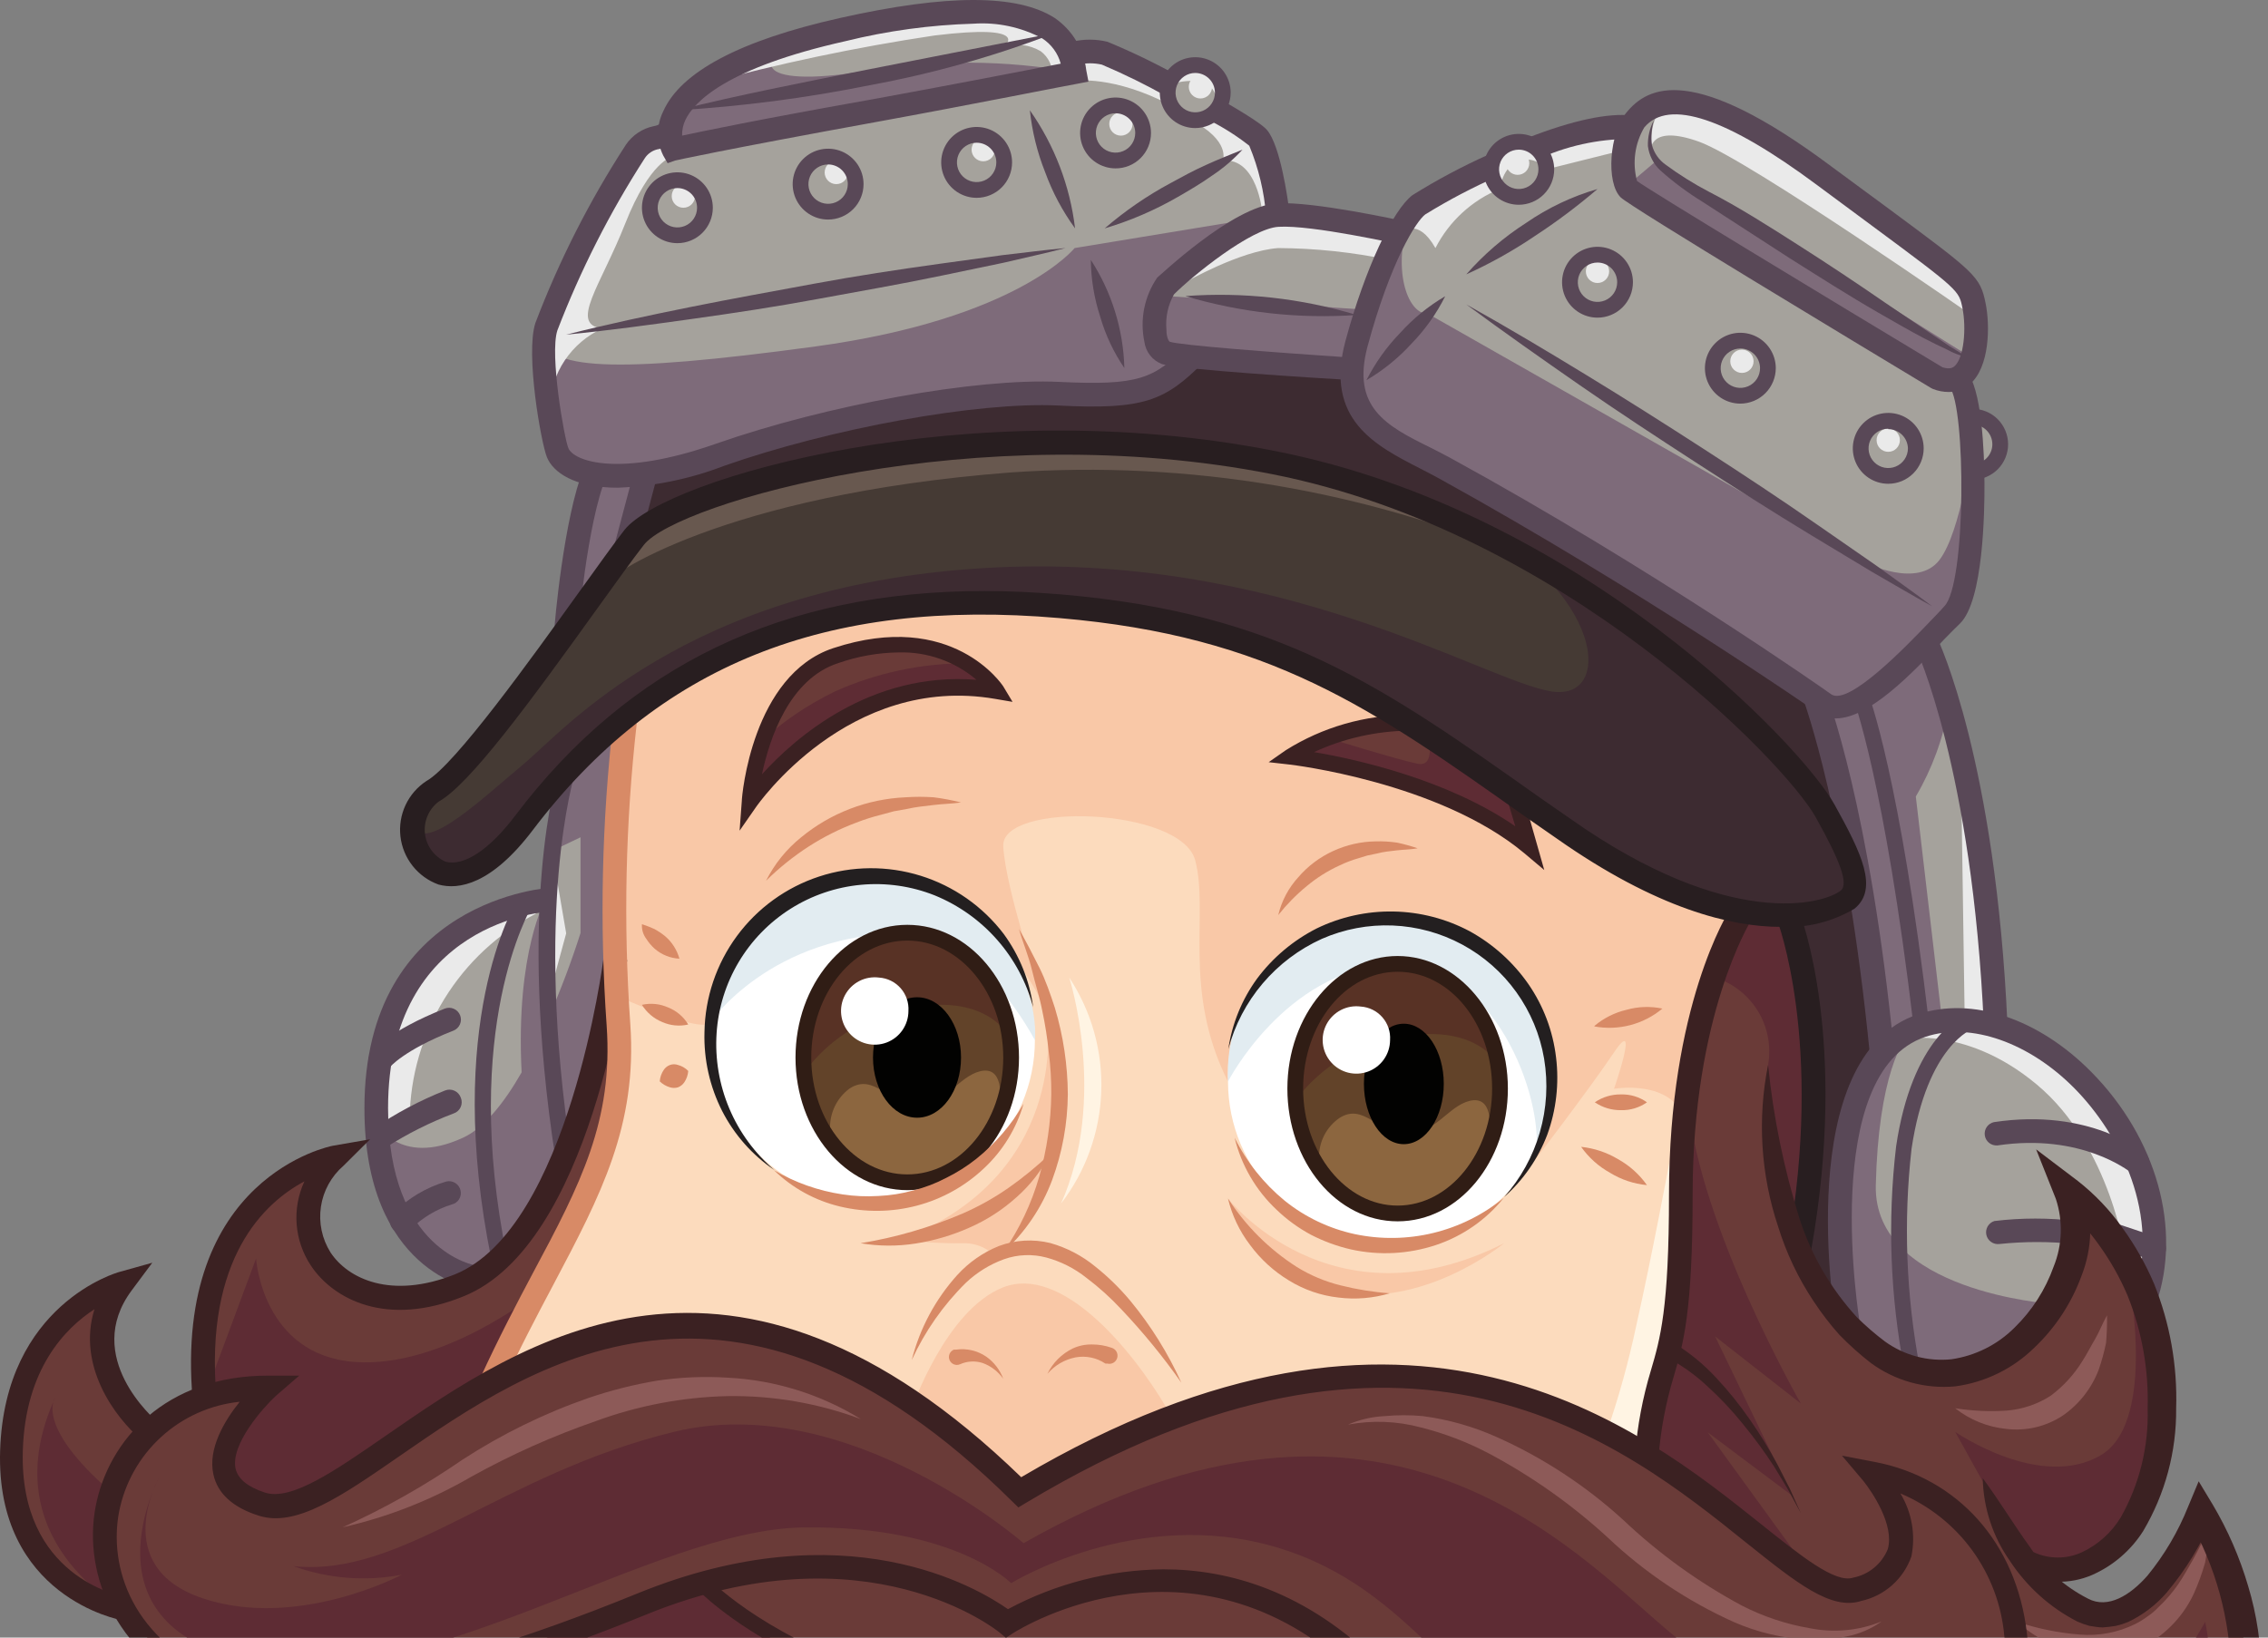 <?xml version="1.0" encoding="UTF-8"?> <svg xmlns="http://www.w3.org/2000/svg" width="288" height="208" viewBox="0 0 288 208" fill="none"><rect x="0" y="0" width="288" height="208" fill="#808080" stroke="none"/> <g clip-path="url(#clip0_154_708)"> <path d="M69.397 114.268C65.333 114.639 61.438 116.068 58.097 118.412C54.757 120.756 52.088 123.933 50.357 127.628C44.517 140.388 49.617 153.628 52.637 157.408C54.97 159.853 57.989 161.533 61.297 162.228C61.297 162.228 54.017 165.668 47.777 164.528C45.51 164.103 43.441 162.956 41.88 161.258C40.319 159.56 39.349 157.402 39.117 155.108C38.777 152.268 41.757 147.848 41.757 147.848C41.757 147.848 38.317 147.108 32.177 153.308C26.037 159.508 25.797 171.128 25.797 171.128L25.937 177.548L18.577 182.188C18.577 182.188 13.417 176.708 13.097 171.368C12.815 168.375 13.68 165.387 15.517 163.008C11.935 164.112 8.754 166.24 6.366 169.129C3.978 172.018 2.487 175.542 2.077 179.268C-0.103 192.888 5.157 198.448 7.817 200.348C10.31 201.916 12.941 203.255 15.677 204.348C17.454 206.619 19.357 208.789 21.377 210.848C22.517 211.668 25.737 213.548 25.737 213.548C25.737 213.548 12.397 224.148 10.577 236.788C8.757 249.428 19.417 263.348 19.417 263.348L23.777 268.788C24.854 277.728 28.847 286.064 35.137 292.508C42.184 299.485 50.806 304.664 60.277 307.608C59.675 304.686 59.38 301.71 59.397 298.728C59.699 295.917 60.16 293.126 60.777 290.368C62.667 298.616 66.823 306.174 72.777 312.188C82.257 321.228 86.377 323.108 86.377 323.108C85.529 317.776 85.108 312.386 85.117 306.988C85.375 302.668 85.889 298.367 86.657 294.108C86.657 294.108 91.337 310.008 97.377 318.628C99.955 322.69 103.01 326.43 106.477 329.768C111.084 324.483 116.239 319.703 121.857 315.508C131.117 308.608 146.357 297.828 146.357 297.828C145.15 302.214 143.347 306.413 140.997 310.308C138.102 314.159 134.962 317.82 131.597 321.268C132.237 320.888 140.637 323.588 149.997 320.368C156.021 318.245 161.856 315.615 167.437 312.508C173.436 312.095 179.185 309.941 183.977 306.308C187.581 303.662 191.009 300.782 194.237 297.688C194.237 297.688 197.857 298.208 205.357 292.668C209.854 289.336 213.767 285.281 216.937 280.668C223.726 277.874 229.522 273.109 233.577 266.988C237.082 261.36 238.278 254.596 236.917 248.108L234.337 238.628L239.017 236.968C239.017 236.968 244.917 245.428 260.317 242.668C275.717 239.908 285.557 223.428 285.397 213.308C285.237 203.188 279.597 191.928 279.597 191.928C279.597 191.928 278.237 202.128 269.237 204.228C266.923 204.932 264.427 204.724 262.262 203.645C260.097 202.566 258.428 200.699 257.597 198.428C259.452 199.398 261.59 199.683 263.635 199.234C265.679 198.784 267.5 197.627 268.777 195.968C271.317 192.929 273.141 189.358 274.114 185.518C275.087 181.679 275.184 177.669 274.397 173.788C272.877 166.448 272.677 164.288 272.677 164.288C272.677 164.288 275.677 157.548 271.517 147.608C268.772 141.42 264.3 136.156 258.637 132.448L253.497 130.188C253.087 121.104 252.125 112.054 250.617 103.088C248.617 93.388 244.617 81.468 244.617 81.468C246.353 80.28 247.84 78.765 248.997 77.008C250.657 74.268 250.997 59.388 250.997 59.388C250.997 59.388 254.097 59.628 254.057 57.848C254.017 56.068 254.517 56.048 254.057 55.368C252.78 54.225 251.445 53.151 250.057 52.148L248.997 48.368C250.627 46.041 251.301 43.177 250.877 40.368C250.157 35.728 248.997 34.828 248.997 34.828C248.997 34.828 222.877 14.108 216.717 13.668C210.557 13.228 208.957 12.488 207.117 15.248L200.617 16.868L195.297 18.988C194.093 18.488 192.749 18.445 191.517 18.868C190.449 19.5 189.673 20.527 189.357 21.728C186.486 22.672 183.718 23.905 181.097 25.408C179.778 26.588 178.615 27.932 177.637 29.408L162.277 27.248C162.277 27.248 161.517 18.808 159.777 17.488C158.037 16.168 154.417 13.988 154.417 13.988C154.417 13.988 155.837 11.428 154.937 10.248C154.719 9.812 154.414 9.426 154.041 9.113C153.667 8.8 153.234 8.567 152.767 8.429C152.301 8.29 151.81 8.248 151.327 8.307C150.843 8.365 150.377 8.522 149.957 8.768C147.577 10.228 148.277 10.608 148.277 10.608C148.277 10.608 141.077 6.608 139.557 6.608C138.338 6.63 137.128 6.812 135.957 7.148C135.957 7.148 134.517 1.148 122.637 1.528C110.757 1.908 97.837 5.308 93.117 8.308C90.506 9.882 88.118 11.799 86.017 14.008L84.777 16.888C82.755 17.582 81 18.889 79.757 20.628C78.117 23.268 70.197 41.388 69.757 42.508C68.965 44.154 68.808 46.033 69.317 47.788C69.997 49.628 69.877 58.888 71.997 59.508C72.85 59.843 73.76 60.013 74.677 60.008L71.997 80.008C71.997 80.008 63.297 92.148 59.997 95.588C56.697 99.028 54.297 99.948 53.437 101.728C52.893 102.804 52.61 103.992 52.61 105.198C52.61 106.403 52.893 107.592 53.437 108.668C54.757 111.648 57.437 111.168 60.377 109.908C63.429 108.384 65.922 105.934 67.497 102.908C68.481 101.146 69.963 99.713 71.757 98.788L69.397 114.268Z" fill="#6A3B38"></path> <path d="M213.717 113.608C211.937 112.968 208.257 111.188 198.517 105.268C196.697 104.148 194.657 102.628 192.317 100.868L194.197 107.508C190.291 104.951 186.222 102.652 182.017 100.628C176.281 98.481 170.373 96.828 164.357 95.688C169.437 91.368 178.837 91.688 178.837 91.688L192.317 100.828C182.157 93.188 166.157 80.828 136.317 77.128C99.697 72.508 79.357 90.508 79.357 90.508L78.877 98.148C78.877 98.148 76.877 118.348 78.517 130.148C80.157 141.948 75.737 148.148 72.317 155.928C68.897 163.708 62.837 175.348 62.837 175.348C62.837 175.348 80.697 163.348 98.017 169.728C115.337 176.108 129.517 189.488 129.517 189.488C129.517 189.488 153.197 176.148 172.357 174.488C191.517 172.828 209.137 184.808 209.137 184.808C209.137 184.808 210.597 176.468 211.977 171.468C213.357 166.468 213.477 156.648 213.517 154.108C213.557 151.568 214.057 141.148 215.017 134.308C215.977 127.468 221.017 115.708 221.017 115.708C221.017 115.708 215.497 114.248 213.717 113.608ZM108.397 90.628C98.156 95.508 95.197 102.388 95.197 102.388C95.197 102.388 95.197 96.628 96.657 94.388C98.117 92.148 101.197 85.248 105.497 83.508C119.497 77.868 126.157 87.628 126.157 87.628C126.157 87.628 118.657 85.748 108.397 90.628Z" fill="#FCDBBD"></path> <path d="M176.497 157.908C187.852 157.908 197.057 148.703 197.057 137.348C197.057 125.993 187.852 116.788 176.497 116.788C165.142 116.788 155.937 125.993 155.937 137.348C155.937 148.703 165.142 157.908 176.497 157.908Z" fill="white"></path> <path d="M110.857 152.647C122.212 152.647 131.417 143.442 131.417 132.087C131.417 120.732 122.212 111.527 110.857 111.527C99.502 111.527 90.297 120.732 90.297 132.087C90.297 143.442 99.502 152.647 110.857 152.647Z" fill="white"></path> <path d="M115.357 150.068C122.724 150.068 128.697 143.012 128.697 134.308C128.697 125.604 122.724 118.548 115.357 118.548C107.989 118.548 102.017 125.604 102.017 134.308C102.017 143.012 107.989 150.068 115.357 150.068Z" fill="#624329"></path> <path d="M177.477 154.108C184.7 154.108 190.557 147.016 190.557 138.268C190.557 129.519 184.7 122.428 177.477 122.428C170.253 122.428 164.397 129.519 164.397 138.268C164.397 147.016 170.253 154.108 177.477 154.108Z" fill="#624329"></path> <path d="M126.517 76.388C105.277 76.128 88.817 83.148 79.277 91.848C69.737 100.548 64.537 107.048 63.477 107.968C62.417 108.888 57.137 113.428 54.137 109.788C51.137 106.148 51.357 103.268 54.437 100.808C57.517 98.348 62.437 93.068 69.397 83.528C76.357 73.988 80.517 68.268 80.517 68.268L82.777 60.508C82.777 60.508 100.517 55.668 105.157 53.868C109.797 52.068 122.977 50.208 128.757 50.128C134.537 50.048 137.777 50.868 141.657 50.128C145.537 49.388 147.357 48.968 149.017 47.548C150.677 46.128 151.777 45.068 151.777 45.068L171.277 46.808C171.277 46.808 172.917 53.988 178.017 56.668C183.117 59.348 210.997 75.648 215.777 78.768C220.557 81.888 230.637 89.208 230.637 89.208L233.637 100.028L235.197 110.148C235.197 110.148 237.417 114.848 231.777 115.528C226.137 116.208 220.757 116.688 214.337 113.848C207.917 111.008 207.397 110.688 180.017 92.508C152.637 74.328 126.517 76.388 126.517 76.388Z" fill="#453A34"></path> <path d="M227.517 116.608C227.517 116.608 231.277 115.608 231.777 115.528C232.277 115.448 236.277 113.388 236.277 113.388L238.997 134.328C238.997 134.328 234.997 137.508 234.157 146.928C233.779 154.094 234.087 161.28 235.077 168.388C232.918 165.718 230.915 162.927 229.077 160.028C228.297 158.268 228.717 157.508 228.717 157.508C229.63 150.829 230.171 144.106 230.337 137.368C230.499 130.342 229.547 123.335 227.517 116.608V116.608Z" fill="#453A34"></path> <path d="M70.837 99.287L79.917 91.287C79.917 91.287 79.017 96.308 78.777 99.287C78.537 102.268 78.117 110.268 78.117 110.268L77.997 124.148C77.997 124.148 75.277 141.628 70.337 149.668C68.048 153.632 65.368 157.357 62.337 160.788L59.597 162.648C59.597 162.648 53.117 161.748 49.597 151.508C48.046 147.142 47.448 142.494 47.845 137.878C48.242 133.262 49.623 128.785 51.897 124.748C55.897 117.888 65.357 115.008 65.357 115.008L69.737 114.388L70.837 99.287Z" fill="#A5A29C"></path> <path d="M82.017 60.008L79.917 69.028L71.577 80.508C71.577 80.508 73.197 68.728 73.717 66.508C74.237 64.288 75.517 59.968 75.517 59.968C74.354 60.106 73.182 59.791 72.247 59.086C71.311 58.382 70.684 57.343 70.497 56.188C69.717 51.947 68.497 44.188 69.057 42.468C71.963 35.542 75.241 28.779 78.877 22.208C79.745 20.665 80.8 19.234 82.017 17.948C82.913 17.134 83.959 16.503 85.097 16.088C85.097 16.088 84.897 11.268 96.017 6.488C107.137 1.708 124.017 0.768 127.837 1.748C131.657 2.728 135.217 5.068 135.717 6.488C137.372 6.341 139.04 6.462 140.657 6.848C143.387 7.661 145.963 8.925 148.277 10.588C148.646 9.825 149.242 9.195 149.983 8.783C150.724 8.372 151.574 8.199 152.417 8.288C155.517 8.468 155.277 13.348 155.277 13.348C155.877 14.419 156.711 15.342 157.717 16.048C159.197 16.968 161.417 19.348 161.397 20.348C161.377 21.348 162.317 26.848 162.317 26.848C162.317 26.848 171.417 28.148 173.517 28.548L177.637 29.388C178.574 27.541 180.026 26.006 181.817 24.968C184.677 23.408 188.557 21.468 188.557 21.468C188.966 20.425 189.658 19.517 190.557 18.848C191.834 18.34 193.185 18.043 194.557 17.968C194.557 17.968 199.957 17.028 200.557 16.848C201.157 16.668 207.057 16.108 207.057 16.108C207.057 16.108 208.097 12.108 214.217 12.908C220.337 13.708 234.397 23.788 238.957 27.208C243.517 30.628 249.457 35.208 250.037 36.968C250.625 38.486 250.93 40.099 250.937 41.728C250.811 43.432 250.44 45.109 249.837 46.708C249.513 47.496 249.291 48.323 249.177 49.168L249.997 52.108C251.317 52.613 252.492 53.437 253.417 54.508C254.177 55.808 254.657 56.728 253.997 57.868C253.337 59.008 250.497 59.868 250.497 59.868C250.497 59.868 251.237 71.088 249.197 75.708C248.366 78.108 246.735 80.148 244.577 81.488C244.577 81.488 247.977 91.688 249.477 98.588C250.977 105.488 252.997 122.508 252.997 122.508L253.497 130.268C253.497 130.268 260.957 131.208 267.717 140.928C274.477 150.648 273.717 158.008 273.717 158.008L272.337 164.708C272.337 164.708 268.737 155.948 263.717 151.328C263.717 151.328 265.717 163.328 256.357 170.628C246.997 177.928 237.237 173.528 230.777 162.968L228.777 158.508C228.777 158.508 235.277 172.688 234.377 164.008C233.914 157.01 234.028 149.986 234.717 143.008C234.717 143.008 236.077 136.308 237.957 134.428C239.837 132.548 235.957 110.628 234.377 103.588C232.617 95.588 231.297 89.008 231.297 89.008C225.717 85.668 211.937 75.708 209.297 74.168C201.957 70.168 179.797 59.348 173.717 53.048C172.925 51.005 172.316 48.897 171.897 46.748C170.977 46.868 152.177 44.748 151.637 45.168C149.637 47.168 145.097 51.048 139.397 50.508C118.397 48.508 94.057 56.928 94.057 56.928L82.017 60.008Z" fill="#A5A29C"></path> <path d="M75.517 60.508H79.917L82.017 60.068L80.517 68.328L71.897 80.108C71.897 80.108 73.077 72.668 73.717 68.268C74.091 65.634 74.693 63.038 75.517 60.508V60.508Z" fill="#7E6B7A"></path> <path d="M78.177 106.848C78.272 101.383 78.665 95.929 79.357 90.508L70.837 99.288L70.077 108.088L73.717 106.348V118.508C72.569 122.115 71.234 125.66 69.717 129.128L69.297 114.208C69.297 114.208 65.457 120.788 66.237 136.208C64.077 139.988 61.537 143.228 58.837 144.488C50.557 148.328 47.677 142.488 47.677 142.488C47.537 158.708 58.997 162.508 58.997 162.508C58.997 162.508 59.657 162.668 63.457 159.868C67.257 157.068 71.577 147.028 71.577 147.028L78.377 127.028C78.377 127.028 78.077 115.508 78.177 106.848Z" fill="#7E6B7A"></path> <path d="M247.457 89.747C246.765 93.775 245.348 97.644 243.277 101.167L246.617 129.667C245.449 129.688 244.303 129.99 243.277 130.547C241.497 131.487 238.517 137.047 238.197 150.547C237.877 164.047 260.517 165.607 260.517 165.607C258.416 168.725 255.57 171.269 252.237 173.007C247.197 175.367 242.557 174.827 240.237 173.007C237.917 171.187 233.857 167.347 233.857 167.347C233.857 167.347 232.277 149.347 234.697 143.027C237.117 136.707 239.017 132.167 239.017 132.167L236.097 111.887L230.377 88.287C230.377 88.287 230.937 89.267 234.697 88.287C238.457 87.307 244.097 82.127 244.097 82.127L247.457 89.747Z" fill="#7E6B7A"></path> <path d="M179.097 27.268C176.697 33.848 178.577 39.928 181.397 39.888C181.397 39.888 235.497 70.608 236.277 71.128C237.057 71.648 243.517 74.728 246.277 71.128C249.037 67.528 250.437 56.508 250.437 56.508C250.437 56.508 250.817 72.688 249.197 75.848C246.757 80.294 243.252 84.067 238.997 86.828C234.417 89.508 235.137 92.208 223.797 84.268C212.457 76.328 196.417 67.528 191.337 64.668C186.257 61.808 174.617 56.288 173.577 53.848C172.537 51.408 171.297 47.508 171.297 47.508C171.297 47.508 148.637 45.128 148.077 44.748C147.613 44.596 147.215 44.292 146.946 43.885C146.678 43.479 146.554 42.993 146.597 42.508C146.894 40.796 147.461 39.142 148.277 37.608L173.517 39.348L179.097 27.268Z" fill="#7E6B7A"></path> <path d="M68.997 42.508C68.997 47.008 77.757 47.508 103.517 44.008C129.277 40.508 136.457 31.508 136.457 31.508L162.217 27.268C162.217 27.268 151.017 32.148 148.957 35.268C146.897 38.388 145.457 39.268 146.537 42.448C146.821 43.344 147.343 44.147 148.047 44.77C148.752 45.394 149.612 45.815 150.537 45.988C150.537 45.988 149.597 49.988 142.077 49.988C134.557 49.988 124.777 48.928 112.437 51.988C100.097 55.048 86.997 60.048 79.917 60.508C72.837 60.968 72.397 59.168 70.137 55.028C67.877 50.888 68.997 42.508 68.997 42.508Z" fill="#7E6B7A"></path> <path d="M103.577 4.508C95.237 7.268 95.257 11.428 109.957 9.008C118.755 7.549 127.739 7.61 136.517 9.188L85.517 18.928C85.517 18.928 84.557 14.108 87.817 11.728C91.077 9.348 103.577 4.508 103.577 4.508Z" fill="#7E6B7A"></path> <path d="M210.377 20.388L206.117 24.008C206.117 24.008 244.517 47.008 246.017 48.008C246.449 48.299 246.945 48.483 247.463 48.546C247.981 48.609 248.507 48.547 248.997 48.368L250.437 45.488L210.377 20.388Z" fill="#7E6B7A"></path> <path d="M132.997 129.988C132.997 129.988 135.677 149.388 114.237 157.528C114.237 157.528 119.177 157.988 122.237 157.908C123.086 157.881 123.93 158.046 124.706 158.393C125.482 158.739 126.17 159.257 126.717 159.908C126.717 159.908 131.897 155.528 134.057 145.468C136.217 135.408 132.997 129.988 132.997 129.988Z" fill="#F9C8A7"></path> <path d="M115.777 178.928C115.777 178.928 120.097 166.348 127.397 163.508C134.697 160.668 143.517 171.008 148.197 178.928L134.497 186.928L128.697 188.768L115.777 178.928Z" fill="#F9C8A7"></path> <path d="M155.937 152.228C155.937 152.228 168.997 169.008 190.997 157.908C190.997 157.908 180.317 166.688 169.097 163.908C157.877 161.128 155.937 152.228 155.937 152.228Z" fill="#F9C8A7"></path> <path d="M220.997 116.228C220.997 116.228 203.537 110.748 192.237 100.868L194.117 107.748C194.117 107.748 185.857 99.608 164.277 95.748C164.277 95.748 172.557 91.487 178.757 91.748C178.757 91.748 158.877 77.748 134.757 77.028C110.637 76.308 93.957 79.588 78.617 91.308L78.377 126.508C78.377 126.508 88.197 131.028 90.097 130.008C90.097 130.008 90.297 116.248 106.297 111.888C122.297 107.528 131.917 126.508 131.917 126.508C131.777 124.368 127.777 113.268 127.397 107.528C127.017 101.788 150.017 102.528 151.777 109.288C153.537 116.048 150.097 125.728 155.937 137.388C155.937 137.388 154.357 120.388 174.197 116.828C178.06 116.433 181.957 117.131 185.443 118.842C188.93 120.554 191.866 123.21 193.917 126.508C195.948 129.843 197.023 133.672 197.023 137.578C197.023 141.483 195.948 145.312 193.917 148.648C193.917 148.648 201.617 138.648 204.957 133.668C208.297 128.688 204.957 138.288 204.957 138.288C204.957 138.288 212.377 137.028 213.957 142.288C213.936 138.112 214.612 133.961 215.957 130.008C218.257 122.908 220.997 116.228 220.997 116.228ZM95.197 101.268C95.197 101.268 95.197 87.828 106.017 83.007C119.257 77.127 126.157 87.627 126.157 87.627C108.777 83.728 95.197 101.268 95.197 101.268Z" fill="#F9C8A7"></path> <path d="M81.517 60.508L80.697 67.348C80.697 67.348 89.397 61.168 115.217 57.848C141.037 54.528 163.477 57.048 183.337 65.028C203.197 73.008 205.557 89.148 197.037 87.828C188.517 86.508 162.357 69.828 124.697 72.168C87.037 74.508 71.557 92.848 66.537 97.008C61.517 101.168 54.077 108.348 52.537 105.008C52.333 106.413 52.685 107.842 53.518 108.992C54.35 110.142 55.598 110.922 56.997 111.168C62.337 112.848 70.077 97.168 78.577 91.288C87.077 85.408 101.177 74.668 133.177 77.008C165.177 79.348 181.857 93.708 185.777 96.308C189.697 98.908 201.777 107.808 211.157 112.508C216.178 115.201 221.799 116.577 227.497 116.508C227.497 116.508 229.497 126.128 229.597 127.748C229.697 129.368 230.157 140.788 230.157 140.788L229.017 159.928L233.217 165.928C233.217 165.928 232.657 148.248 234.597 142.868C235.743 139.646 237.189 136.539 238.917 133.588C238.917 133.588 235.737 109.588 235.597 109.588C235.457 109.588 232.177 90.908 231.177 88.908C230.177 86.908 196.337 66.728 196.337 66.728C196.337 66.728 174.817 55.328 173.497 52.948C172.521 50.936 171.77 48.824 171.257 46.648L151.417 45.068C151.417 45.068 150.537 50.148 135.937 49.788C121.337 49.428 96.177 56.128 96.177 56.128L81.517 60.508Z" fill="#3D2B31"></path> <path d="M209.637 19.008C209.637 19.008 209.517 15.748 215.777 18.008C222.037 20.267 250.877 40.388 250.877 40.388C250.877 40.388 252.977 37.928 248.997 34.847C245.017 31.767 220.197 14.508 216.717 13.688C213.237 12.867 209.537 11.848 209.637 19.008Z" fill="#EAEAEA"></path> <path d="M178.017 29.508C178.017 29.508 180.017 27.508 182.277 31.508C184.011 28.119 186.897 25.459 190.417 24.008C190.417 24.008 190.817 21.168 192.857 20.387C193.485 20.201 194.155 20.207 194.779 20.407C195.404 20.607 195.953 20.991 196.357 21.508L206.357 19.008L207.397 15.668L198.537 18.008L195.297 19.008C195.297 19.008 192.597 17.448 191.297 18.387C190.441 19.097 189.826 20.054 189.537 21.128C186.649 22.396 183.837 23.831 181.117 25.427C179.864 26.606 178.816 27.985 178.017 29.508V29.508Z" fill="#EAEAEA"></path> <path d="M150.517 35.848C150.517 35.848 157.477 31.848 162.317 31.508C167.062 31.534 171.792 32.037 176.437 33.008L178.017 29.508C178.017 29.508 163.737 26.968 161.397 27.388C159.057 27.808 153.997 31.268 152.957 32.068C151.959 33.199 151.137 34.473 150.517 35.848V35.848Z" fill="#EAEAEA"></path> <path d="M160.277 26.888C160.277 26.888 159.657 20.028 155.277 20.388C155.277 20.388 156.377 17.888 151.137 15.188L153.837 14.568L159.357 17.128L161.357 22.128L162.277 26.888H160.277Z" fill="#EAEAEA"></path> <path d="M136.517 10.268C136.517 10.268 141.377 9.528 148.697 13.388L148.277 10.628C148.277 10.628 141.957 6.748 139.557 6.628C138.33 6.495 137.09 6.681 135.957 7.168L136.517 10.268Z" fill="#EAEAEA"></path> <path d="M148.997 11.027C148.997 11.027 148.597 10.268 151.757 10.268C152.152 10.245 152.547 10.315 152.911 10.472C153.275 10.629 153.598 10.867 153.854 11.17C154.11 11.472 154.292 11.83 154.386 12.215C154.48 12.6 154.484 13.001 154.397 13.387C154.651 13.034 154.831 12.633 154.927 12.208C155.024 11.783 155.034 11.343 154.958 10.914C154.881 10.486 154.72 10.076 154.482 9.711C154.245 9.346 153.937 9.032 153.577 8.788C150.997 6.888 149.517 9.728 148.997 11.027Z" fill="#EAEAEA"></path> <path d="M88.997 10.768C98.751 8.098 108.655 6.007 118.657 4.508C131.237 2.968 127.517 5.888 127.517 5.888C128.292 5.675 129.102 5.62 129.9 5.726C130.697 5.833 131.464 6.099 132.157 6.508C132.651 6.88 133.047 7.369 133.308 7.93C133.57 8.492 133.69 9.109 133.657 9.728L135.277 9.408C135.277 9.408 137.017 7.408 133.657 3.888C130.297 0.368 118.537 2.108 109.957 2.888C101.377 3.668 88.997 10.768 88.997 10.768Z" fill="#EAEAEA"></path> <path d="M85.397 19.887C85.397 19.887 82.557 20.387 79.397 28.387C76.237 36.388 72.257 41.188 76.477 41.727C74.543 42.608 72.894 44.01 71.714 45.777C70.534 47.544 69.87 49.604 69.797 51.727C69.797 51.727 66.697 47.528 71.237 37.547C75.777 27.567 79.237 19.547 81.337 18.488C83.437 17.427 84.817 16.828 84.817 16.828L85.397 19.887Z" fill="#EAEAEA"></path> <path d="M240.637 132.108C240.637 132.108 249.157 129.828 258.637 137.748C268.117 145.668 269.937 159.748 269.937 159.748L272.937 163.528C272.937 163.528 275.217 160.648 271.997 148.868C268.777 137.088 252.597 123.868 240.637 132.108Z" fill="#EAEAEA"></path> <path d="M249.497 130.248L248.997 96.547L253.597 130.108L249.497 130.248Z" fill="#EAEAEA"></path> <path d="M70.097 108.068L71.897 118.548L69.737 126.488L69.397 114.268L70.097 108.068Z" fill="#EAEAEA"></path> <path d="M68.017 116.067C63.253 118.556 59.251 122.286 56.434 126.863C53.618 131.44 52.091 136.694 52.017 142.067L48.257 144.507C48.257 144.507 46.577 131.607 52.637 123.647C56.448 118.816 61.939 115.596 68.017 114.627V116.067Z" fill="#EAEAEA"></path> <path d="M142.337 17.228C143.154 17.228 143.817 16.565 143.817 15.748C143.817 14.93 143.154 14.268 142.337 14.268C141.519 14.268 140.857 14.93 140.857 15.748C140.857 16.565 141.519 17.228 142.337 17.228Z" fill="#EAEAEA"></path> <path d="M152.437 12.508C153.254 12.508 153.917 11.845 153.917 11.027C153.917 10.21 153.254 9.547 152.437 9.547C151.619 9.547 150.957 10.21 150.957 11.027C150.957 11.845 151.619 12.508 152.437 12.508Z" fill="#EAEAEA"></path> <path d="M192.717 22.208C193.534 22.208 194.197 21.545 194.197 20.728C194.197 19.91 193.534 19.248 192.717 19.248C191.899 19.248 191.237 19.91 191.237 20.728C191.237 21.545 191.899 22.208 192.717 22.208Z" fill="#EAEAEA"></path> <path d="M202.857 35.947C203.674 35.947 204.337 35.285 204.337 34.468C204.337 33.65 203.674 32.987 202.857 32.987C202.039 32.987 201.377 33.65 201.377 34.468C201.377 35.285 202.039 35.947 202.857 35.947Z" fill="#EAEAEA"></path> <path d="M221.197 47.367C222.014 47.367 222.677 46.705 222.677 45.888C222.677 45.07 222.014 44.407 221.197 44.407C220.379 44.407 219.717 45.07 219.717 45.888C219.717 46.705 220.379 47.367 221.197 47.367Z" fill="#EAEAEA"></path> <path d="M239.777 57.388C240.594 57.388 241.257 56.725 241.257 55.908C241.257 55.09 240.594 54.428 239.777 54.428C238.959 54.428 238.297 55.09 238.297 55.908C238.297 56.725 238.959 57.388 239.777 57.388Z" fill="#EAEAEA"></path> <path d="M124.857 20.488C125.674 20.488 126.337 19.825 126.337 19.008C126.337 18.19 125.674 17.528 124.857 17.528C124.039 17.528 123.377 18.19 123.377 19.008C123.377 19.825 124.039 20.488 124.857 20.488Z" fill="#EAEAEA"></path> <path d="M106.197 23.387C107.014 23.387 107.677 22.725 107.677 21.907C107.677 21.09 107.014 20.427 106.197 20.427C105.379 20.427 104.717 21.09 104.717 21.907C104.717 22.725 105.379 23.387 106.197 23.387Z" fill="#EAEAEA"></path> <path d="M86.777 26.387C87.594 26.387 88.257 25.725 88.257 24.907C88.257 24.09 87.594 23.427 86.777 23.427C85.959 23.427 85.297 24.09 85.297 24.907C85.297 25.725 85.959 26.387 86.777 26.387Z" fill="#EAEAEA"></path> <path d="M76.997 74.168C76.737 73.388 91.537 62.847 128.337 60.008C150.953 58.447 173.616 62.286 194.457 71.207C194.457 71.207 175.177 56.328 135.217 56.428C95.257 56.528 80.637 67.347 80.637 67.347L76.997 74.168Z" fill="#68584F"></path> <path d="M90.097 129.988C90.097 129.988 97.737 118.508 115.217 118.508C124.377 118.508 131.417 132.128 131.417 132.128C131.417 132.128 132.577 122.728 122.037 114.308C111.497 105.888 91.337 113.128 90.097 129.988Z" fill="#E2ECF1"></path> <path d="M155.937 137.368C155.937 137.368 163.137 123.368 176.477 122.488C189.817 121.608 196.057 139.728 195.037 146.488C195.037 146.488 198.897 140.628 195.537 129.628C192.177 118.628 181.537 116.288 173.197 116.788C168.248 117.394 163.714 119.855 160.51 123.675C157.306 127.495 155.672 132.389 155.937 137.368Z" fill="#E2ECF1"></path> <path d="M102.017 136.348C103.712 134.016 105.869 132.059 108.353 130.596C110.837 129.134 113.595 128.199 116.457 127.848C126.597 126.348 128.697 132.668 128.697 132.668C128.697 132.668 126.997 117.768 114.137 118.668C101.277 119.568 102.017 136.348 102.017 136.348Z" fill="#583225"></path> <path d="M164.277 140.068C165.963 137.732 168.115 135.771 170.597 134.308C173.078 132.845 175.836 131.912 178.697 131.568C188.837 130.068 190.937 136.368 190.937 136.368C190.937 136.368 189.237 121.468 176.377 122.368C163.517 123.268 164.277 140.068 164.277 140.068Z" fill="#583225"></path> <path d="M107.897 148.108C107.123 147.539 106.495 146.796 106.062 145.94C105.629 145.084 105.403 144.137 105.403 143.178C105.403 142.218 105.629 141.272 106.062 140.415C106.495 139.559 107.123 138.816 107.897 138.248C111.017 136.248 112.797 140.248 116.457 140.248C120.117 140.248 121.737 136.728 124.457 136.068C127.177 135.408 127.457 138.628 126.597 142.508C126.036 144.34 124.982 145.984 123.55 147.257C122.118 148.531 120.362 149.385 118.477 149.728C114.87 150.498 111.107 149.921 107.897 148.108V148.108Z" fill="#8C663F"></path> <path d="M170.077 151.868C169.28 151.315 168.63 150.578 168.18 149.72C167.731 148.861 167.496 147.907 167.496 146.938C167.496 145.969 167.731 145.014 168.18 144.155C168.63 143.297 169.28 142.56 170.077 142.008C173.197 140.008 174.957 144.008 178.617 144.008C182.277 144.008 183.897 140.488 186.617 139.828C189.337 139.168 189.617 142.388 188.777 146.268C188.211 148.101 187.152 149.744 185.717 151.017C184.282 152.29 182.524 153.145 180.637 153.488C177.037 154.26 173.279 153.683 170.077 151.868V151.868Z" fill="#8C663F"></path> <path d="M97.657 92.067C96.457 95.368 98.197 91.647 106.017 87.828C111.293 85.46 117.013 84.239 122.797 84.248L126.157 87.627C121.014 86.619 115.683 87.321 110.977 89.627C105.849 92.442 101.035 95.794 96.617 99.627C96.617 99.627 95.437 99.907 95.477 99.627C95.517 99.347 97.657 92.067 97.657 92.067Z" fill="#5E2C34"></path> <path d="M168.357 93.668C168.357 93.668 177.517 96.508 180.017 97.008C182.517 97.508 181.237 93.008 181.237 93.008L192.317 100.868L193.997 106.868C189.19 104.051 184.175 101.603 178.997 99.548C173.817 97.888 163.837 96.008 163.837 96.008L168.357 93.668Z" fill="#5E2C34"></path> <path d="M37.277 198.928C41.682 200.521 46.436 200.894 51.037 200.008C51.037 200.008 37.797 207.048 25.737 203.008C13.677 198.968 20.277 187.508 20.277 187.508C20.277 187.508 9.777 206.748 32.017 211.008C54.257 215.268 82.777 194.268 102.017 194.008C121.257 193.748 128.397 201.088 128.397 201.088C128.397 201.088 144.277 191.268 162.017 196.508C179.757 201.748 184.517 216.508 202.777 225.748C221.037 234.988 242.917 233.168 248.277 212.748C245.042 216.195 240.912 218.675 236.349 219.911C231.786 221.147 226.969 221.091 222.437 219.748C226.632 218.509 230.472 216.288 233.637 213.268C233.637 213.268 224.437 217.748 211.977 207.268C199.517 196.788 175.697 170.008 129.977 196.008C129.977 196.008 107.657 176.488 85.577 181.868C63.497 187.248 51.277 200.368 37.277 198.928Z" fill="#5E2C34"></path> <path d="M32.517 159.848C32.517 159.848 33.277 172.088 45.017 172.988C56.097 173.828 67.917 164.428 67.917 164.428L62.337 175.628C62.337 175.628 53.457 181.308 48.337 184.748C43.217 188.188 39.817 191.948 35.897 191.208C31.977 190.468 30.677 189.708 28.757 187.348C26.837 184.988 32.757 177.548 32.757 177.548H25.937L32.517 159.848Z" fill="#5E2C34"></path> <path d="M6.997 177.548C6.997 177.548 4.297 181.008 14.157 189.548C13.233 192.108 12.985 194.863 13.437 197.548C13.98 199.874 14.723 202.149 15.657 204.348C15.657 204.348 -1.223 195.588 6.997 177.548Z" fill="#5E2C34"></path> <path d="M228.237 120.268C229.334 125.194 229.917 130.221 229.977 135.268C229.783 142.869 228.96 150.442 227.517 157.908C227.517 157.908 223.517 144.268 224.517 135.268C224.934 132.917 224.482 130.495 223.245 128.453C222.009 126.411 220.073 124.888 217.797 124.168L221.077 116.168L227.517 116.548L228.237 120.268Z" fill="#5E2C34"></path> <path d="M214.377 140.008C215.777 155.748 228.677 178.268 228.677 178.268L217.797 169.748L227.517 189.928L216.857 181.928L230.297 200.448L209.137 184.888C209.625 181.096 210.394 177.346 211.437 173.668C213.017 168.328 212.697 161.368 213.437 156.348C214.027 150.92 214.341 145.467 214.377 140.008Z" fill="#5E2C34"></path> <path d="M248.277 181.868C248.277 181.868 259.097 189.368 266.777 184.828C274.457 180.288 269.857 159.848 269.857 159.848C269.857 159.848 278.977 179.008 272.377 190.388C265.777 201.768 257.517 198.508 257.517 198.508L248.277 181.868Z" fill="#5E2C34"></path> <path d="M255.817 215.688C255.817 215.688 268.777 226.268 280.017 206.008C280.017 206.008 284.497 223.428 267.637 231.088C250.777 238.748 243.377 234.788 243.377 234.788C245.573 234.045 247.594 232.86 249.315 231.305C251.035 229.75 252.417 227.859 253.377 225.748C254.824 222.581 255.652 219.166 255.817 215.688Z" fill="#5E2C34"></path> <path d="M175.857 214.168C175.857 214.168 162.237 222.008 134.497 220.748C106.757 219.488 96.017 211.268 92.997 210.508C89.977 209.748 91.597 220.868 112.177 225.568C132.757 230.268 160.757 225.748 160.757 225.748L156.757 241.128L153.257 235.268C149.118 243.377 143.525 250.658 136.757 256.748L137.757 245.268L125.757 267.888C125.757 267.888 115.997 250.508 113.257 241.128L110.837 248.008L104.837 231.088L102.077 237.268C102.077 237.268 89.217 226.008 85.637 213.508C85.637 213.508 69.837 225.008 50.077 225.748C30.317 226.488 17.857 221.868 17.857 221.868L25.857 213.508C25.857 213.508 34.597 218.708 52.057 213.508C69.517 208.308 89.757 200.928 89.757 200.928C89.757 200.928 98.277 213.808 125.637 216.928C141.73 218.934 158.07 217.098 173.317 211.568L175.857 214.168Z" fill="#5E2C34"></path> <path d="M135.777 124.168C135.777 124.168 140.697 139.488 134.737 152.868C137.872 148.785 139.656 143.827 139.843 138.684C140.029 133.54 138.608 128.466 135.777 124.168V124.168Z" fill="#FFF4E3"></path> <path d="M204.037 181.868C205.564 177.457 206.813 172.955 207.777 168.388C209.777 159.508 211.977 147.688 211.977 147.688C211.977 147.688 213.657 161.048 212.537 167.328C211.417 173.608 209.917 179.328 209.917 179.328L209.137 184.768L204.037 181.868Z" fill="#FFF4E3"></path> <path d="M171.177 180.948C172.651 180.307 174.231 179.941 175.837 179.868C177.446 179.718 179.067 179.718 180.677 179.868C183.901 180.292 187.047 181.181 190.017 182.508C195.922 185.139 201.365 188.705 206.137 193.068C210.637 197.326 215.681 200.971 221.137 203.908C223.863 205.315 226.791 206.294 229.817 206.808C232.875 207.423 236.047 207.124 238.937 205.948C237.618 206.893 236.11 207.541 234.517 207.848C232.927 208.187 231.301 208.328 229.677 208.268C226.401 208.098 223.183 207.339 220.177 206.028C214.281 203.374 208.873 199.751 204.177 195.308C199.612 191.113 194.531 187.517 189.057 184.608C186.325 183.168 183.431 182.06 180.437 181.308C177.416 180.495 174.251 180.372 171.177 180.948V180.948Z" fill="#8D5A58"></path> <path d="M43.517 193.988C48.83 191.589 53.917 188.718 58.717 185.408C63.715 182.159 69.087 179.527 74.717 177.568C77.552 176.6 80.462 175.864 83.417 175.368C86.401 174.922 89.425 174.794 92.437 174.988C98.416 175.295 104.221 177.104 109.317 180.248C103.895 178.225 98.143 177.235 92.357 177.328C86.646 177.462 80.998 178.536 75.637 180.508C70.191 182.398 64.918 184.753 59.877 187.548C54.784 190.516 49.267 192.688 43.517 193.988V193.988Z" fill="#8D5A58"></path> <path d="M248.277 178.868C250.439 179.212 252.632 179.312 254.817 179.168C256.803 179.009 258.719 178.364 260.397 177.288C261.992 176.099 263.349 174.62 264.397 172.928C264.977 172.048 265.457 171.068 266.017 170.128C266.577 169.188 266.957 168.128 267.557 167.068C267.576 168.236 267.536 169.404 267.437 170.568C267.198 171.727 266.884 172.869 266.497 173.988C265.602 176.334 264.02 178.356 261.957 179.788C259.824 181.202 257.256 181.805 254.717 181.488C252.364 181.246 250.13 180.337 248.277 178.868V178.868Z" fill="#8D5A58"></path> <path d="M256.177 206.008C258.716 206.854 261.348 207.391 264.017 207.608C266.475 207.83 268.946 207.366 271.157 206.268C271.69 206 272.199 205.686 272.677 205.328C273.188 204.99 273.658 204.594 274.077 204.148C275 203.283 275.832 202.324 276.557 201.288C277.277 200.248 277.917 199.068 278.557 197.948C279.197 196.828 279.757 195.508 280.557 194.288C280.557 195.668 280.237 197.068 280.017 198.468C279.63 199.835 279.142 201.172 278.557 202.468C277.277 205.187 275.179 207.439 272.557 208.908C269.824 210.265 266.7 210.612 263.737 209.888C260.917 209.286 258.309 207.947 256.177 206.008V206.008Z" fill="#8D5A58"></path> <path d="M196.097 110.508L193.557 108.368C182.737 99.328 163.937 97.127 163.737 97.108L161.097 96.808L163.277 95.287C167.944 92.355 173.345 90.802 178.857 90.808V92.808C174.71 92.863 170.622 93.79 166.857 95.528C172.157 96.427 183.737 98.968 192.417 104.948L191.277 101.148L193.277 100.588L196.097 110.508Z" fill="#3B2122"></path> <path d="M93.917 105.507L94.197 101.747C94.197 101.107 95.517 85.748 105.797 82.328C120.957 77.328 127.297 87.047 127.377 87.147L128.577 89.147L126.357 88.767C107.717 85.567 96.137 102.327 96.017 102.487L93.917 105.507ZM114.117 82.868C111.5 82.901 108.906 83.361 106.437 84.228C100.237 86.228 97.717 93.787 96.757 98.347C100.957 93.707 110.557 85.267 123.997 86.347C121.248 84.004 117.727 82.764 114.117 82.868V82.868Z" fill="#3B2122"></path> <path d="M229.997 158.767L227.037 158.247C231.637 132.367 225.697 116.927 225.637 116.767L228.437 115.667C228.697 116.327 234.737 132.067 229.997 158.767Z" fill="#281E20"></path> <path d="M70.537 147.168C65.577 115.168 70.717 98.528 70.937 97.828L72.937 98.448C72.937 98.608 67.717 115.348 72.577 146.848L70.537 147.168Z" fill="#594857"></path> <path d="M60.097 163.707C59.957 163.707 46.257 161.567 46.277 140.747C46.277 114.127 69.777 112.747 70.017 112.747L70.157 115.747C69.297 115.747 49.297 117.027 49.277 140.747C49.277 158.967 60.397 160.747 60.497 160.747L60.097 163.707Z" fill="#594857"></path> <path d="M62.417 160.047C56.277 130.047 65.297 114.947 65.697 114.307L67.397 115.347C67.397 115.507 58.417 130.547 64.377 159.647L62.417 160.047Z" fill="#594857"></path> <path d="M237.437 133.868C234.417 103.248 228.997 88.948 228.997 88.808L231.797 87.707C232.017 88.308 237.457 102.468 240.517 133.568L237.437 133.868Z" fill="#594857"></path> <path d="M251.917 130.328C250.457 97.608 243.297 82.328 243.217 82.207L245.937 80.888C246.237 81.528 253.417 96.767 254.917 130.188L251.917 130.328Z" fill="#594857"></path> <path d="M242.997 130.368C239.297 99.108 235.337 88.728 235.297 88.627L237.157 87.888C237.337 88.308 241.257 98.627 244.977 130.148L242.997 130.368Z" fill="#594857"></path> <path d="M233.197 168.628C232.957 167.228 227.517 134.188 243.557 128.828C250.417 126.548 258.837 129.348 265.557 136.148C273.877 144.568 277.097 156.148 273.777 165.648L270.937 164.668C274.517 154.408 269.137 144.028 263.437 138.248C257.737 132.468 250.297 129.767 244.517 131.687C230.897 136.227 236.117 167.808 236.177 168.128L233.197 168.628Z" fill="#594857"></path> <path d="M241.837 174.067C240.022 164.692 239.664 155.092 240.777 145.607C242.777 132.067 249.037 128.547 250.657 128.667L250.537 129.667V130.667C250.537 130.667 244.717 132.667 242.737 145.907C241.692 155.161 242.043 164.518 243.777 173.667L241.837 174.067Z" fill="#594857"></path> <path d="M271.437 149.188C271.084 149.186 270.743 149.058 270.477 148.828C270.377 148.828 264.377 143.888 253.637 145.488C253.258 145.517 252.883 145.401 252.586 145.165C252.289 144.928 252.093 144.588 252.038 144.213C251.982 143.837 252.07 143.455 252.285 143.142C252.5 142.829 252.826 142.61 253.197 142.528C265.357 140.688 272.117 146.308 272.417 146.528C272.65 146.727 272.816 146.993 272.894 147.291C272.971 147.588 272.955 147.902 272.848 148.19C272.741 148.477 272.548 148.726 272.296 148.9C272.044 149.075 271.744 149.169 271.437 149.168V149.188Z" fill="#594857"></path> <path d="M263.537 158.008H263.437C260.265 157.676 257.068 157.676 253.897 158.008C253.524 158.057 253.146 157.964 252.839 157.748C252.531 157.532 252.315 157.209 252.235 156.842C252.154 156.474 252.215 156.09 252.404 155.765C252.593 155.441 252.898 155.199 253.257 155.088C256.704 154.673 260.189 154.673 263.637 155.088C264.033 155.118 264.401 155.303 264.663 155.602C264.925 155.901 265.059 156.291 265.037 156.688C264.992 157.053 264.815 157.39 264.538 157.634C264.262 157.877 263.905 158.01 263.537 158.008Z" fill="#594857"></path> <path d="M273.557 160.007C273.398 160.036 273.235 160.036 273.077 160.007L267.077 158.007C266.714 157.869 266.419 157.596 266.253 157.245C266.088 156.894 266.065 156.493 266.189 156.125C266.313 155.758 266.575 155.453 266.92 155.274C267.264 155.095 267.665 155.057 268.037 155.167L274.037 157.167C274.373 157.282 274.657 157.512 274.84 157.816C275.022 158.121 275.091 158.48 275.033 158.831C274.976 159.181 274.796 159.5 274.525 159.73C274.255 159.96 273.912 160.087 273.557 160.087V160.007Z" fill="#594857"></path> <path d="M48.257 136.208C47.983 136.206 47.715 136.129 47.482 135.986C47.248 135.843 47.059 135.639 46.933 135.396C46.807 135.153 46.751 134.881 46.769 134.608C46.787 134.335 46.88 134.072 47.037 133.848C47.237 133.548 49.277 130.948 56.477 128.108C56.848 127.962 57.262 127.969 57.628 128.129C57.993 128.288 58.281 128.586 58.427 128.958C58.572 129.329 58.565 129.743 58.406 130.109C58.246 130.474 57.948 130.762 57.577 130.908C51.237 133.388 49.457 135.588 49.457 135.608C49.317 135.794 49.136 135.945 48.928 136.049C48.719 136.153 48.489 136.208 48.257 136.208V136.208Z" fill="#594857"></path> <path d="M48.257 146.008C48.009 146.005 47.766 145.944 47.547 145.829C47.328 145.715 47.139 145.55 46.997 145.348C46.801 145.023 46.735 144.636 46.813 144.265C46.891 143.894 47.107 143.566 47.417 143.348C50.261 141.401 53.313 139.777 56.517 138.508C56.708 138.431 56.913 138.395 57.118 138.4C57.324 138.406 57.527 138.453 57.714 138.539C57.901 138.625 58.068 138.748 58.206 138.901C58.344 139.054 58.45 139.233 58.517 139.428C58.596 139.618 58.635 139.824 58.63 140.03C58.627 140.237 58.58 140.441 58.493 140.629C58.407 140.816 58.283 140.984 58.129 141.122C57.974 141.259 57.793 141.363 57.597 141.428C54.588 142.566 51.706 144.013 48.997 145.748C48.78 145.904 48.523 145.994 48.257 146.008V146.008Z" fill="#594857"></path> <path d="M50.997 156.608C50.804 156.61 50.613 156.573 50.435 156.501C50.256 156.429 50.094 156.323 49.957 156.188C49.676 155.906 49.518 155.525 49.518 155.128C49.518 154.73 49.676 154.349 49.957 154.068C51.822 152.187 54.134 150.811 56.677 150.068C57.064 149.978 57.471 150.045 57.808 150.255C58.146 150.465 58.386 150.8 58.477 151.188C58.524 151.379 58.532 151.579 58.501 151.774C58.47 151.969 58.401 152.156 58.296 152.324C58.192 152.491 58.055 152.637 57.894 152.751C57.732 152.865 57.55 152.945 57.357 152.988C55.377 153.606 53.579 154.698 52.117 156.168C51.968 156.311 51.793 156.424 51.601 156.5C51.408 156.575 51.203 156.612 50.997 156.608Z" fill="#594857"></path> <path d="M24.457 177.688C22.037 149.428 42.057 145.568 42.257 145.528L46.997 144.708L43.617 148.068C42.069 149.404 41.053 151.251 40.752 153.273C40.451 155.295 40.886 157.358 41.977 159.088C44.177 162.408 49.637 165.088 57.757 161.868C72.257 156.008 76.617 121.868 76.657 121.588L79.637 121.948C79.457 123.428 75.017 158.148 58.877 164.648C49.077 168.648 42.297 165.008 39.477 160.748C38.436 159.183 37.814 157.378 37.67 155.505C37.527 153.631 37.866 151.752 38.657 150.048C33.597 152.748 25.977 159.768 27.477 177.428L24.457 177.688Z" fill="#3B2122"></path> <path d="M63.697 176.267L60.997 175.007C63.297 169.987 65.637 165.527 67.717 161.607C73.717 150.407 77.877 142.327 77.037 130.287C76.122 117.349 76.41 104.353 77.897 91.467L80.857 91.887C79.419 104.562 79.145 117.342 80.037 130.067C80.937 142.967 76.277 151.807 70.357 163.007C68.197 167.087 65.957 171.307 63.697 176.267Z" fill="#D88A66"></path> <path d="M138.997 218.508C104.257 218.508 88.577 201.928 88.377 201.708L89.837 200.367C90.097 200.627 115.517 227.368 173.997 211.488L174.517 213.488C162.952 216.728 151.007 218.416 138.997 218.508V218.508Z" fill="#3B2122"></path> <path d="M223.737 241.687C204.237 241.687 186.877 227.307 173.137 213.567C152.277 192.707 129.617 206.827 128.657 207.427L127.737 208.027L126.897 207.327C126.717 207.187 110.077 193.667 82.077 205.067C56.817 215.367 36.417 219.407 27.477 215.907C14.617 210.847 10.517 199.907 12.137 191.387C13.757 182.867 21.097 174.727 33.997 174.727H37.997L34.997 177.327C33.457 178.747 29.237 183.467 29.917 186.547C30.217 187.847 31.457 188.867 33.657 189.587C36.997 190.647 42.497 186.847 48.857 182.447C66.457 170.267 92.857 151.927 129.677 187.627C179.477 158.227 208.197 181.247 223.677 193.627C228.697 197.627 233.037 201.127 235.317 200.387C236.293 200.196 237.206 199.765 237.974 199.133C238.742 198.501 239.341 197.688 239.717 196.767C240.597 193.707 237.717 189.487 236.637 188.127L233.897 184.887L238.057 185.687C248.597 187.687 256.057 195.987 257.377 207.407C258.206 213.592 257.039 219.88 254.046 225.355C251.053 230.83 246.39 235.207 240.737 237.847C235.413 240.338 229.614 241.647 223.737 241.687ZM147.737 199.327C156.057 199.327 165.897 202.087 175.277 211.447C200.457 236.627 220.297 243.947 239.597 235.147C244.661 232.761 248.836 228.827 251.518 223.912C254.2 218.998 255.25 213.358 254.517 207.807C254.174 203.872 252.764 200.104 250.438 196.911C248.112 193.718 244.958 191.22 241.317 189.687C242.773 192.083 243.273 194.94 242.717 197.687C242.225 199.097 241.381 200.358 240.264 201.349C239.147 202.339 237.795 203.028 236.337 203.347C232.517 204.587 228.077 201.007 221.897 196.067C205.897 183.187 178.937 161.647 130.317 190.867L129.317 191.467L128.477 190.647C93.117 155.627 67.577 173.287 50.677 184.987C43.357 190.047 37.577 194.047 32.837 192.507C29.557 191.467 27.617 189.687 27.097 187.267C26.377 184.007 28.497 180.467 30.437 178.047C26.719 178.429 23.223 179.996 20.464 182.517C17.706 185.038 15.831 188.379 15.117 192.047C13.817 198.847 16.557 208.487 28.597 213.207C34.957 215.707 52.057 214.187 80.957 202.387C107.417 191.607 124.117 201.687 127.997 204.387C134.067 201.138 140.832 199.403 147.717 199.327H147.737Z" fill="#3B2122"></path> <path d="M15.417 205.768C15.257 205.768 -0.583 202.808 0.017 184.208C0.617 165.608 14.977 161.608 15.117 161.568L19.337 160.388L16.717 163.908C10.417 172.388 19.617 180.268 19.997 180.608L17.997 182.908C14.557 180.028 9.757 173.428 11.997 166.288C8.297 168.688 3.197 173.868 2.897 184.288C2.437 200.288 15.277 202.707 15.817 202.807L15.417 205.768Z" fill="#3B2122"></path> <path d="M224.517 135.268C225.187 141.899 226.527 148.446 228.517 154.808C230.015 159.439 232.491 163.695 235.777 167.288C236.898 168.402 238.094 169.437 239.357 170.388C241.798 172.15 244.801 172.954 247.797 172.648C250.824 172.209 253.63 170.807 255.797 168.648C258.028 166.476 259.732 163.821 260.777 160.888C261.891 158.139 261.991 155.083 261.057 152.268L258.557 145.988L263.837 149.988C266.02 151.698 267.94 153.719 269.537 155.988C271.132 158.19 272.473 160.565 273.537 163.068C275.552 168.084 276.506 173.464 276.337 178.868C276.393 184.361 274.94 189.764 272.137 194.488C270.575 196.942 268.32 198.877 265.657 200.048C264.265 200.65 262.758 200.942 261.242 200.904C259.726 200.866 258.237 200.498 256.877 199.828L258.237 197.148C259.201 197.596 260.253 197.829 261.317 197.829C262.381 197.829 263.432 197.596 264.397 197.148C266.436 196.181 268.147 194.637 269.317 192.708C271.689 188.49 272.864 183.704 272.717 178.868C272.859 173.962 271.987 169.081 270.157 164.528C269.204 162.298 268.01 160.178 266.597 158.208C265.242 156.268 263.611 154.536 261.757 153.068L264.517 150.848C265.81 154.503 265.732 158.505 264.297 162.108C263.026 165.564 260.973 168.678 258.297 171.208C255.575 173.867 252.068 175.578 248.297 176.088C244.481 176.446 240.667 175.393 237.577 173.128C236.163 172.027 234.826 170.831 233.577 169.548C232.39 168.214 231.3 166.797 230.317 165.308C228.361 162.375 226.838 159.175 225.797 155.808C223.586 149.19 223.145 142.109 224.517 135.268Z" fill="#3B2122"></path> <path d="M251.777 187.747C253.997 190.787 255.777 193.748 257.777 196.508C259.633 199.279 262.166 201.53 265.137 203.048C267.697 204.408 270.537 202.588 272.697 200.128C274.853 197.487 276.593 194.533 277.857 191.367L279.197 188.148L280.957 191.068C282.892 194.325 284.41 197.812 285.477 201.448C286.581 205.092 287.14 208.879 287.137 212.688C287.101 216.558 286.306 220.384 284.797 223.948L283.577 226.568C283.077 227.408 282.517 228.188 281.997 229.008L281.197 230.208C280.917 230.588 280.577 230.948 280.277 231.308L278.277 233.448C275.647 236.14 272.707 238.51 269.517 240.508C266.285 242.585 262.699 244.05 258.937 244.828C251.397 246.368 242.737 244.308 237.637 237.968L239.997 236.128C242.211 238.582 245.097 240.335 248.297 241.168C251.56 242.07 254.997 242.146 258.297 241.388C261.624 240.624 264.788 239.269 267.637 237.388C270.554 235.534 273.24 233.338 275.637 230.848L277.337 228.948C277.617 228.608 277.917 228.308 278.157 227.968L278.857 226.908C279.317 226.208 279.797 225.508 280.237 224.788L281.297 222.488C282.591 219.367 283.27 216.026 283.297 212.648C283.227 205.727 281.374 198.942 277.917 192.948L280.997 192.648C279.538 196.158 277.548 199.423 275.097 202.328C273.751 203.872 272.104 205.124 270.257 206.008C269.751 206.216 269.229 206.383 268.697 206.508C268.141 206.604 267.58 206.671 267.017 206.708C266.437 206.708 265.877 206.588 265.317 206.508C264.782 206.363 264.261 206.176 263.757 205.948C260.293 204.161 257.351 201.508 255.217 198.247C253.05 195.168 251.852 191.512 251.777 187.747V187.747Z" fill="#3B2122"></path> <path d="M210.617 184.968L207.637 184.688C207.921 181.086 208.591 177.526 209.637 174.068C210.817 170.068 211.937 166.228 211.937 151.748C211.937 127.748 219.417 115.908 219.737 115.408L222.277 117.028C222.277 117.148 214.937 128.808 214.937 151.748C214.937 166.668 213.757 170.668 212.517 174.908C211.529 178.184 210.892 181.557 210.617 184.968Z" fill="#3B2122"></path> <path d="M212.397 170.508C214.428 171.716 216.273 173.211 217.877 174.948C219.441 176.61 220.879 178.389 222.177 180.268C223.476 182.129 224.665 184.066 225.737 186.068L227.277 189.087L228.677 192.188L227.057 189.208L225.317 186.328C224.089 184.433 222.753 182.61 221.317 180.868C219.928 179.135 218.403 177.517 216.757 176.028C215.183 174.557 213.413 173.312 211.497 172.328L212.397 170.508Z" fill="#3B2122"></path> <path d="M73.397 80.227L70.397 79.967C70.397 79.407 71.577 65.827 74.137 59.447L76.997 60.507C74.517 66.507 73.397 80.087 73.397 80.227Z" fill="#594857"></path> <path d="M80.576 59.606L77.909 69.659L80.809 70.428L83.476 60.376L80.576 59.606Z" fill="#594857"></path> <path d="M226.137 117.728C219.857 117.728 210.417 115.468 197.657 106.488L193.657 103.708C174.197 89.928 161.337 80.808 134.557 78.508C104.777 75.928 83.537 84.508 67.677 105.408C62.397 112.388 58.217 113.048 55.677 112.348C54.386 111.879 53.251 111.061 52.399 109.985C51.547 108.909 51.011 107.616 50.851 106.253C50.691 104.89 50.914 103.508 51.494 102.264C52.075 101.02 52.989 99.962 54.137 99.208C57.757 97.208 67.577 83.488 73.457 75.308C75.897 71.908 77.997 68.988 79.297 67.308C84.517 60.728 123.137 49.588 162.017 57.308C200.577 64.888 228.997 94.888 232.997 102.268C236.317 108.268 238.617 112.888 235.477 115.428C232.656 117.094 229.408 117.894 226.137 117.728V117.728ZM124.997 75.068C128.197 75.068 131.477 75.228 134.857 75.508C162.457 77.888 175.597 87.188 195.457 101.248L199.457 104.028C219.657 118.268 231.657 114.808 233.757 113.108C234.737 112.288 233.757 109.488 230.537 103.748C226.677 96.888 198.537 67.528 161.557 60.228C124.077 52.828 85.997 63.868 81.777 69.188C80.517 70.788 78.437 73.688 76.017 77.048C67.217 89.308 59.617 99.648 55.717 101.808C55.095 102.274 54.607 102.894 54.299 103.608C53.991 104.321 53.875 105.102 53.962 105.874C54.049 106.645 54.336 107.381 54.794 108.008C55.253 108.635 55.867 109.131 56.577 109.448C58.897 110.068 62.137 107.948 65.417 103.608C79.837 84.508 99.417 75.068 124.997 75.068Z" fill="#281E20"></path> <path d="M78.437 61.947C72.877 61.947 70.217 59.947 69.457 58.087C68.697 56.227 66.717 44.968 67.977 41.047C70.997 33.108 74.852 25.513 79.477 18.387C80.297 17.172 81.56 16.325 82.997 16.027C83.293 15.98 83.578 15.879 83.837 15.727L85.697 18.067C85.105 18.505 84.421 18.799 83.697 18.927C83.322 18.984 82.963 19.12 82.646 19.327C82.328 19.534 82.059 19.807 81.857 20.128C77.421 27.007 73.708 34.326 70.777 41.968C69.777 45.028 71.657 55.708 72.177 56.928C72.857 58.568 78.557 60.708 90.957 56.347C104.957 51.447 123.997 47.987 134.537 48.508C144.537 48.987 146.537 48.127 150.657 43.947L152.777 46.068C147.957 50.888 145.297 52.068 134.397 51.508C124.197 51.008 105.557 54.388 91.957 59.167C87.634 60.834 83.066 61.773 78.437 61.947V61.947Z" fill="#594857"></path> <path d="M171.177 48.248C167.637 48.047 149.877 46.947 147.557 46.248C146.961 46.021 146.438 45.637 146.044 45.137C145.65 44.637 145.398 44.039 145.317 43.407C145.024 42.007 145.019 40.562 145.301 39.159C145.582 37.757 146.146 36.426 146.957 35.248C147.057 35.248 156.517 26.128 162.197 25.828C166.837 25.567 177.877 28.008 178.357 28.108L177.697 31.027C177.577 31.027 166.597 28.547 162.357 28.808C158.857 29.008 151.437 35.028 149.077 37.388C148.316 38.744 147.981 40.298 148.117 41.847C148.117 42.907 148.437 43.347 148.537 43.407C149.837 43.847 161.277 44.727 171.357 45.407L171.177 48.248Z" fill="#594857"></path> <path d="M150.517 37.608C157.856 37.066 165.232 37.88 172.277 40.008C164.938 40.52 157.567 39.707 150.517 37.608V37.608Z" fill="#594857"></path> <path d="M148.317 12.348C145.597 10.809 142.793 9.427 139.917 8.208C138.929 7.985 137.904 7.985 136.917 8.208L136.117 5.308C137.601 4.944 139.152 4.944 140.637 5.308C143.753 6.597 146.791 8.066 149.737 9.708L148.317 12.348Z" fill="#594857"></path> <path d="M160.777 27.448C160.543 24.373 159.821 21.355 158.637 18.508C157.085 17.286 155.417 16.221 153.657 15.328L155.157 12.727C160.037 15.527 160.677 16.267 160.917 16.547C162.577 18.547 163.517 25.108 163.757 27.087L160.777 27.448Z" fill="#594857"></path> <path d="M84.777 20.727L84.217 19.747C83.786 18.877 83.562 17.919 83.562 16.948C83.562 15.976 83.786 15.018 84.217 14.148C86.437 9.128 93.977 5.128 106.657 2.288C120.297 -0.772 129.217 -0.752 133.937 2.288C135.036 3.043 135.961 4.024 136.651 5.166C137.34 6.308 137.779 7.583 137.937 8.908L138.217 10.367L136.757 10.648C136.597 10.648 122.197 13.508 111.737 15.408C91.077 19.168 85.857 20.367 85.737 20.387L84.777 20.727ZM123.637 3.008C118.146 3.167 112.689 3.911 107.357 5.228C92.177 8.628 88.117 12.967 87.037 15.227C86.741 15.852 86.597 16.537 86.617 17.227C89.237 16.668 96.057 15.227 111.257 12.527C119.697 10.988 130.717 8.868 134.697 8.088C134.337 6.758 133.496 5.61 132.337 4.868C129.668 3.446 126.654 2.801 123.637 3.008Z" fill="#594857"></path> <path d="M86.017 14.008C94.017 12.008 102.017 10.467 110.017 8.867L134.017 4.167C126.375 7.12 118.474 9.35 110.417 10.828C102.367 12.452 94.214 13.514 86.017 14.008V14.008Z" fill="#594857"></path> <path d="M130.777 14.008C133.902 18.455 135.874 23.61 136.517 29.008C134.922 26.817 133.643 24.414 132.717 21.868C131.713 19.349 131.06 16.704 130.777 14.008V14.008Z" fill="#594857"></path> <path d="M157.777 19.008C156.617 20.269 155.307 21.384 153.877 22.328C152.497 23.308 151.037 24.168 149.577 25.008C146.644 26.701 143.523 28.043 140.277 29.008C142.841 26.799 145.637 24.874 148.617 23.268C150.077 22.468 151.557 21.668 153.097 20.968C154.637 20.268 156.197 19.648 157.777 19.008Z" fill="#594857"></path> <path d="M138.517 33.008C141.174 37.108 142.649 41.863 142.777 46.748C141.407 44.739 140.367 42.524 139.697 40.188C138.941 37.868 138.543 35.447 138.517 33.008Z" fill="#594857"></path> <path d="M71.897 42.508C77.097 41.188 82.357 40.068 87.617 39.008C92.877 37.947 98.137 37.008 103.417 36.028C108.697 35.047 113.977 34.248 119.297 33.508L127.297 32.407C129.977 32.108 132.637 31.747 135.297 31.508C132.697 32.188 130.057 32.748 127.457 33.367L119.577 35.008C114.337 36.108 109.057 37.008 103.777 37.987C98.497 38.968 93.197 39.767 87.897 40.508C82.597 41.248 77.257 41.987 71.897 42.508Z" fill="#594857"></path> <path d="M151.777 16.267C150.887 16.267 150.018 16.004 149.279 15.51C148.539 15.017 147.962 14.315 147.621 13.494C147.28 12.673 147.19 11.769 147.362 10.897C147.534 10.024 147.96 9.223 148.588 8.593C149.215 7.962 150.015 7.532 150.886 7.356C151.758 7.18 152.662 7.267 153.485 7.604C154.307 7.942 155.012 8.515 155.508 9.253C156.005 9.99 156.273 10.858 156.277 11.748C156.277 12.943 155.803 14.089 154.96 14.937C154.116 15.784 152.972 16.262 151.777 16.267ZM151.777 9.267C151.281 9.267 150.797 9.415 150.386 9.69C149.974 9.966 149.654 10.357 149.465 10.815C149.276 11.273 149.228 11.777 149.326 12.263C149.424 12.748 149.664 13.194 150.016 13.542C150.368 13.891 150.815 14.128 151.301 14.222C151.787 14.316 152.291 14.264 152.747 14.071C153.204 13.879 153.593 13.556 153.865 13.142C154.137 12.728 154.281 12.243 154.277 11.748C154.271 11.088 154.006 10.457 153.537 9.993C153.069 9.528 152.436 9.267 151.777 9.267V9.267Z" fill="#594857"></path> <path d="M202.857 40.347C201.967 40.347 201.097 40.084 200.357 39.589C199.617 39.095 199.04 38.392 198.699 37.57C198.359 36.747 198.27 35.843 198.443 34.97C198.617 34.097 199.045 33.295 199.675 32.666C200.304 32.036 201.106 31.608 201.979 31.434C202.852 31.26 203.756 31.349 204.579 31.69C205.401 32.031 206.104 32.607 206.598 33.347C207.093 34.087 207.357 34.958 207.357 35.847C207.357 37.041 206.883 38.186 206.039 39.029C205.195 39.873 204.05 40.347 202.857 40.347ZM202.857 33.347C202.362 33.347 201.879 33.494 201.468 33.769C201.057 34.044 200.736 34.434 200.547 34.891C200.358 35.348 200.308 35.85 200.405 36.335C200.501 36.82 200.739 37.266 201.089 37.615C201.439 37.965 201.884 38.203 202.369 38.3C202.854 38.396 203.357 38.346 203.813 38.157C204.27 37.968 204.661 37.648 204.935 37.236C205.21 36.825 205.357 36.342 205.357 35.847C205.357 35.184 205.093 34.549 204.624 34.08C204.156 33.611 203.52 33.347 202.857 33.347V33.347Z" fill="#594857"></path> <path d="M220.997 51.267C220.107 51.267 219.238 51.004 218.499 50.511C217.759 50.017 217.182 49.315 216.841 48.494C216.5 47.673 216.41 46.769 216.582 45.897C216.754 45.025 217.18 44.223 217.808 43.593C218.435 42.962 219.235 42.532 220.106 42.356C220.978 42.181 221.882 42.267 222.705 42.604C223.527 42.942 224.232 43.516 224.728 44.253C225.225 44.99 225.493 45.858 225.497 46.748C225.497 47.943 225.023 49.09 224.18 49.937C223.336 50.784 222.192 51.262 220.997 51.267ZM220.997 44.267C220.501 44.267 220.017 44.415 219.606 44.69C219.194 44.966 218.874 45.358 218.685 45.816C218.496 46.273 218.448 46.777 218.546 47.263C218.644 47.748 218.884 48.194 219.236 48.542C219.588 48.891 220.035 49.128 220.521 49.222C221.007 49.316 221.511 49.264 221.967 49.071C222.424 48.879 222.813 48.556 223.085 48.142C223.357 47.728 223.501 47.243 223.497 46.748C223.491 46.088 223.226 45.457 222.757 44.993C222.289 44.528 221.656 44.267 220.997 44.267V44.267Z" fill="#594857"></path> <path d="M192.857 26.008C191.967 26.008 191.097 25.744 190.357 25.249C189.617 24.755 189.04 24.052 188.699 23.23C188.359 22.407 188.27 21.503 188.443 20.63C188.617 19.757 189.045 18.955 189.675 18.326C190.304 17.696 191.106 17.268 191.979 17.094C192.852 16.92 193.756 17.009 194.579 17.35C195.401 17.691 196.104 18.267 196.598 19.008C197.093 19.747 197.357 20.618 197.357 21.508C197.357 22.701 196.883 23.846 196.039 24.69C195.195 25.534 194.05 26.008 192.857 26.008V26.008ZM192.857 19.008C192.362 19.008 191.879 19.154 191.468 19.429C191.057 19.704 190.736 20.094 190.547 20.551C190.358 21.008 190.308 21.51 190.405 21.995C190.501 22.48 190.739 22.926 191.089 23.275C191.439 23.625 191.884 23.863 192.369 23.959C192.854 24.056 193.357 24.006 193.813 23.817C194.27 23.628 194.661 23.308 194.935 22.896C195.21 22.485 195.357 22.002 195.357 21.508C195.357 20.845 195.093 20.209 194.624 19.74C194.156 19.271 193.52 19.008 192.857 19.008V19.008Z" fill="#594857"></path> <path d="M239.777 61.447C238.887 61.447 238.017 61.183 237.277 60.689C236.537 60.194 235.96 59.492 235.619 58.669C235.279 57.847 235.189 56.942 235.363 56.069C235.537 55.196 235.965 54.395 236.595 53.765C237.224 53.136 238.026 52.707 238.899 52.534C239.772 52.36 240.676 52.449 241.499 52.79C242.321 53.13 243.024 53.707 243.518 54.447C244.013 55.187 244.277 56.057 244.277 56.947C244.277 58.141 243.803 59.285 242.959 60.129C242.115 60.973 240.97 61.447 239.777 61.447ZM239.777 54.447C239.282 54.447 238.799 54.594 238.388 54.869C237.977 55.143 237.656 55.534 237.467 55.991C237.278 56.447 237.228 56.95 237.325 57.435C237.421 57.92 237.659 58.365 238.009 58.715C238.358 59.065 238.804 59.303 239.289 59.399C239.774 59.496 240.277 59.446 240.733 59.257C241.19 59.068 241.581 58.747 241.855 58.336C242.13 57.925 242.277 57.442 242.277 56.947C242.261 56.295 241.991 55.674 241.524 55.218C241.056 54.762 240.429 54.507 239.777 54.507V54.447Z" fill="#594857"></path> <path d="M250.497 60.928V58.928C251.16 58.928 251.796 58.664 252.264 58.196C252.733 57.727 252.997 57.091 252.997 56.428C252.997 55.765 252.733 55.129 252.264 54.66C251.796 54.191 251.16 53.928 250.497 53.928V51.928C251.69 51.928 252.835 52.402 253.679 53.246C254.522 54.09 254.997 55.234 254.997 56.428C254.997 57.621 254.522 58.766 253.679 59.61C252.835 60.454 251.69 60.928 250.497 60.928V60.928Z" fill="#594857"></path> <path d="M141.657 21.387C140.767 21.387 139.897 21.123 139.157 20.629C138.417 20.135 137.84 19.432 137.499 18.61C137.159 17.787 137.069 16.883 137.243 16.009C137.417 15.137 137.845 14.335 138.475 13.706C139.104 13.076 139.906 12.648 140.779 12.474C141.652 12.3 142.556 12.389 143.379 12.73C144.201 13.071 144.904 13.647 145.398 14.387C145.893 15.127 146.157 15.997 146.157 16.887C146.159 17.479 146.045 18.066 145.819 18.613C145.594 19.16 145.263 19.657 144.844 20.075C144.426 20.494 143.929 20.825 143.382 21.05C142.835 21.276 142.248 21.39 141.657 21.387V21.387ZM141.657 14.387C141.162 14.387 140.679 14.534 140.268 14.809C139.857 15.084 139.536 15.474 139.347 15.931C139.158 16.388 139.108 16.89 139.205 17.375C139.301 17.86 139.539 18.306 139.889 18.655C140.238 19.005 140.684 19.243 141.169 19.339C141.654 19.436 142.157 19.386 142.613 19.197C143.07 19.008 143.461 18.688 143.735 18.276C144.01 17.865 144.157 17.382 144.157 16.887C144.157 16.224 143.893 15.588 143.424 15.12C142.956 14.651 142.32 14.387 141.657 14.387V14.387Z" fill="#594857"></path> <path d="M124.017 25.127C123.127 25.127 122.257 24.863 121.517 24.369C120.777 23.875 120.2 23.172 119.859 22.349C119.519 21.527 119.429 20.622 119.603 19.75C119.777 18.877 120.205 18.075 120.835 17.445C121.464 16.816 122.266 16.387 123.139 16.214C124.012 16.04 124.916 16.129 125.739 16.47C126.561 16.811 127.264 17.387 127.758 18.127C128.253 18.867 128.517 19.737 128.517 20.627C128.517 21.821 128.043 22.965 127.199 23.809C126.355 24.653 125.21 25.127 124.017 25.127V25.127ZM124.017 18.127C123.522 18.127 123.039 18.274 122.628 18.549C122.217 18.823 121.896 19.214 121.707 19.671C121.518 20.128 121.468 20.63 121.565 21.115C121.661 21.6 121.899 22.046 122.249 22.395C122.598 22.745 123.044 22.983 123.529 23.079C124.014 23.176 124.517 23.126 124.973 22.937C125.43 22.748 125.821 22.427 126.095 22.016C126.37 21.605 126.517 21.122 126.517 20.627C126.517 19.964 126.253 19.328 125.784 18.86C125.316 18.391 124.68 18.127 124.017 18.127V18.127Z" fill="#594857"></path> <path d="M105.157 27.887C104.267 27.887 103.397 27.623 102.657 27.129C101.917 26.635 101.34 25.932 100.999 25.11C100.659 24.287 100.569 23.383 100.743 22.509C100.917 21.637 101.345 20.835 101.975 20.206C102.604 19.576 103.406 19.148 104.279 18.974C105.152 18.8 106.056 18.889 106.879 19.23C107.701 19.571 108.404 20.147 108.898 20.887C109.393 21.627 109.657 22.497 109.657 23.387C109.657 24.581 109.183 25.726 108.339 26.569C107.495 27.413 106.35 27.887 105.157 27.887V27.887ZM105.157 20.887C104.662 20.887 104.179 21.034 103.768 21.309C103.357 21.584 103.036 21.974 102.847 22.431C102.658 22.888 102.608 23.39 102.705 23.875C102.801 24.36 103.039 24.806 103.389 25.155C103.738 25.505 104.184 25.743 104.669 25.839C105.154 25.936 105.657 25.886 106.113 25.697C106.57 25.508 106.961 25.188 107.235 24.776C107.51 24.365 107.657 23.882 107.657 23.387C107.657 22.724 107.393 22.088 106.924 21.62C106.456 21.151 105.82 20.887 105.157 20.887V20.887Z" fill="#594857"></path> <path d="M86.017 30.887C85.127 30.887 84.257 30.623 83.516 30.129C82.776 29.635 82.2 28.932 81.859 28.11C81.519 27.287 81.429 26.383 81.603 25.509C81.777 24.637 82.205 23.835 82.835 23.206C83.464 22.576 84.266 22.148 85.139 21.974C86.012 21.8 86.916 21.889 87.739 22.23C88.561 22.571 89.264 23.147 89.758 23.887C90.253 24.627 90.517 25.497 90.517 26.387C90.517 27.581 90.043 28.726 89.199 29.569C88.355 30.413 87.21 30.887 86.017 30.887V30.887ZM86.017 23.887C85.522 23.887 85.039 24.034 84.628 24.309C84.217 24.584 83.896 24.974 83.707 25.431C83.518 25.888 83.468 26.39 83.565 26.875C83.661 27.36 83.899 27.806 84.249 28.155C84.599 28.505 85.044 28.743 85.529 28.839C86.014 28.936 86.516 28.886 86.973 28.697C87.43 28.508 87.821 28.188 88.095 27.776C88.37 27.365 88.517 26.882 88.517 26.387C88.517 25.724 88.253 25.088 87.784 24.62C87.316 24.151 86.68 23.887 86.017 23.887V23.887Z" fill="#594857"></path> <path d="M195.117 20.288L194.037 17.488C199.737 15.268 204.197 14.328 207.277 14.668L206.997 17.648C202.891 17.65 198.837 18.551 195.117 20.288V20.288Z" fill="#594857"></path> <path d="M233.137 91.248C232.316 91.255 231.513 91.011 230.837 90.547C230.617 90.388 208.237 74.847 182.837 60.828C182.017 60.367 181.177 59.947 180.337 59.508C174.637 56.587 168.157 53.288 170.857 43.288C173.337 34.108 176.857 26.688 179.357 24.788C182.449 22.856 185.67 21.139 188.997 19.648L190.257 22.367C187.062 23.772 183.967 25.396 180.997 27.227C179.857 28.047 176.557 33.227 173.637 44.068C171.637 51.727 175.977 54.068 181.637 56.847C182.497 57.288 183.377 57.727 184.217 58.188C209.797 72.188 232.217 87.927 232.537 88.188C234.737 89.707 242.097 82.047 244.877 79.147C245.677 78.308 246.397 77.588 246.877 77.028C249.717 74.267 249.617 51.568 247.577 49.188L249.577 47.028C251.697 49.028 251.977 57.688 251.997 61.328C252.017 64.968 251.857 76.287 248.897 79.188C248.337 79.707 247.657 80.427 246.897 81.188C242.857 85.507 237.337 91.248 233.137 91.248Z" fill="#594857"></path> <path d="M247.457 49.788C246.772 49.788 246.093 49.659 245.457 49.407L245.217 49.288C236.297 43.907 206.997 26.267 205.797 25.067C203.917 23.188 204.357 16.948 206.537 14.287C209.277 10.947 214.957 8.008 232.537 21.128L239.837 26.508C250.797 34.627 251.457 35.108 252.137 38.508C252.717 41.328 252.677 46.627 250.137 48.807C249.389 49.445 248.438 49.792 247.457 49.788V49.788ZM246.657 46.648C247.657 46.968 248.017 46.648 248.177 46.528C249.397 45.487 249.717 41.688 249.197 39.108C248.757 36.928 248.757 36.847 238.057 28.927L230.797 23.547C219.277 14.967 211.897 12.488 208.797 16.188C208.199 17.203 207.81 18.327 207.652 19.495C207.494 20.662 207.57 21.85 207.877 22.988C209.237 24.047 231.777 37.688 246.657 46.648V46.648Z" fill="#594857"></path> <path d="M210.017 15.268C209.711 16.298 209.629 17.383 209.777 18.448C210.047 19.442 210.655 20.312 211.497 20.907C213.237 22.197 215.076 23.347 216.997 24.348C220.877 26.348 224.657 28.767 228.357 31.128C232.057 33.487 235.737 35.928 239.357 38.428L244.817 42.127L247.557 43.968L248.957 44.828C249.403 45.14 249.906 45.364 250.437 45.487C249.335 45.326 248.271 44.967 247.297 44.428C246.297 43.968 245.297 43.468 244.317 42.968C242.317 41.907 240.457 40.828 238.537 39.727C234.717 37.528 230.997 35.148 227.277 32.807L216.217 25.648C214.309 24.475 212.509 23.137 210.837 21.648C209.963 20.831 209.404 19.734 209.257 18.547C209.222 17.407 209.484 16.277 210.017 15.268V15.268Z" fill="#594857"></path> <path d="M173.517 48.288C174.635 46.084 176.077 44.062 177.797 42.288C179.453 40.45 181.382 38.878 183.517 37.627C182.413 39.835 180.977 41.858 179.257 43.627C177.589 45.461 175.654 47.032 173.517 48.288V48.288Z" fill="#594857"></path> <path d="M186.197 38.667C191.337 41.528 196.377 44.547 201.397 47.608C206.417 50.667 211.397 53.828 216.317 57.008C221.237 60.188 226.157 63.428 230.977 66.787L238.217 71.808C240.597 73.547 243.017 75.228 245.357 77.007C242.777 75.608 240.257 74.088 237.697 72.627L230.137 68.067C225.117 65.028 220.137 61.847 215.237 58.667C210.337 55.487 205.397 52.248 200.557 48.888C195.717 45.528 190.997 42.208 186.197 38.667Z" fill="#594857"></path> <path d="M186.197 34.848C188.41 32.322 190.969 30.12 193.797 28.308C196.565 26.395 199.625 24.943 202.857 24.008C200.323 26.179 197.65 28.183 194.857 30.008C192.112 31.863 189.215 33.482 186.197 34.848V34.848Z" fill="#594857"></path> <path d="M115.217 151.167C107.377 151.167 101.017 143.607 101.017 134.327C101.017 125.047 107.377 117.467 115.217 117.467C123.057 117.467 129.397 125.027 129.397 134.327C129.397 143.627 122.997 151.167 115.217 151.167ZM115.217 119.467C108.497 119.467 103.017 126.127 103.017 134.327C103.017 142.527 108.497 149.167 115.217 149.167C121.937 149.167 127.397 142.507 127.397 134.327C127.397 126.147 121.937 119.467 115.217 119.467Z" fill="#301D15"></path> <path d="M177.477 155.128C169.717 155.128 163.477 147.568 163.477 138.268C163.477 128.968 169.797 121.428 177.477 121.428C185.157 121.428 191.477 128.988 191.477 138.268C191.477 147.548 185.257 155.128 177.477 155.128ZM177.477 123.428C170.817 123.428 165.477 130.088 165.477 138.268C165.477 146.448 170.897 153.128 177.477 153.128C184.057 153.128 189.477 146.468 189.477 138.268C189.477 130.068 184.157 123.428 177.477 123.428V123.428Z" fill="#301D15"></path> <path d="M115.777 172.747C116.799 168.722 118.79 165.008 121.577 161.927C123.035 160.33 124.832 159.079 126.837 158.267C128.928 157.482 131.208 157.35 133.377 157.887C135.462 158.477 137.403 159.491 139.077 160.867C140.708 162.165 142.202 163.626 143.537 165.227C146.149 168.391 148.329 171.888 150.017 175.627C147.701 172.332 145.148 169.21 142.377 166.287C141.017 164.826 139.532 163.487 137.937 162.287C136.442 161.098 134.72 160.227 132.877 159.727C131.096 159.251 129.213 159.328 127.477 159.947C125.684 160.602 124.043 161.616 122.657 162.927C119.786 165.756 117.455 169.084 115.777 172.747V172.747Z" fill="#D88A66"></path> <path d="M127.397 159.068C129.443 156.121 130.991 152.857 131.977 149.408C132.94 146.009 133.451 142.499 133.497 138.968C133.51 137.196 133.403 135.425 133.177 133.668C133.001 131.9 132.727 130.144 132.357 128.408C132.017 126.648 131.457 124.947 131.037 123.188C130.617 121.428 129.897 119.768 129.397 118.008C130.297 119.588 131.137 121.208 131.957 122.848C132.777 124.488 133.377 126.248 133.957 128.028C135.022 131.584 135.574 135.275 135.597 138.988C135.566 142.716 134.89 146.411 133.597 149.908C132.283 153.408 130.158 156.547 127.397 159.068V159.068Z" fill="#D88A66"></path> <path d="M162.317 116.228C162.743 114.438 163.617 112.787 164.857 111.428C166.076 110.004 167.591 108.865 169.297 108.088C170.985 107.309 172.818 106.893 174.677 106.868C175.593 106.84 176.51 106.894 177.417 107.028C178.297 107.216 179.165 107.456 180.017 107.748C179.117 107.908 178.237 107.908 177.377 108.008C176.517 108.108 175.677 108.188 174.857 108.408L173.617 108.668L172.437 109.028C171.647 109.258 170.878 109.552 170.137 109.908C168.625 110.595 167.212 111.483 165.937 112.548C164.603 113.642 163.389 114.876 162.317 116.228V116.228Z" fill="#D88A66"></path> <path d="M155.937 152.228C158.192 155.721 161.173 158.688 164.677 160.928C166.402 161.996 168.285 162.785 170.257 163.268C172.297 163.78 174.378 164.115 176.477 164.268C174.365 164.899 172.144 165.083 169.957 164.808C167.721 164.556 165.569 163.811 163.657 162.628C161.737 161.465 160.065 159.936 158.737 158.128C157.397 156.381 156.443 154.37 155.937 152.228Z" fill="#D88A66"></path> <path d="M109.277 157.908C113.741 157.18 118.1 155.911 122.257 154.128C124.299 153.235 126.249 152.143 128.077 150.868C129.946 149.559 131.711 148.108 133.357 146.528C132.293 148.639 130.833 150.527 129.057 152.088C127.278 153.689 125.252 154.993 123.057 155.948C120.888 156.91 118.601 157.582 116.257 157.948C113.943 158.312 111.586 158.298 109.277 157.908Z" fill="#D88A66"></path> <path d="M97.277 111.868C98.352 109.73 99.873 107.848 101.737 106.348C105.489 103.261 110.143 101.478 114.997 101.268C116.182 101.188 117.371 101.188 118.557 101.268C119.729 101.416 120.891 101.636 122.037 101.928C120.857 102.088 119.697 102.108 118.557 102.248C117.417 102.388 116.277 102.488 115.177 102.748L113.497 103.048L111.877 103.488C110.789 103.758 109.72 104.099 108.677 104.508C106.576 105.3 104.564 106.312 102.677 107.528C100.733 108.785 98.923 110.24 97.277 111.868V111.868Z" fill="#D88A66"></path> <path d="M202.517 130.267C203.676 129.299 205.046 128.614 206.517 128.267C208.008 127.842 209.58 127.787 211.097 128.107C209.909 129.099 208.517 129.816 207.02 130.206C205.522 130.597 203.957 130.652 202.437 130.367L202.517 130.267Z" fill="#D88A66"></path> <path d="M202.517 140.008C203.494 139.34 204.653 138.991 205.837 139.008C207.016 138.974 208.174 139.325 209.137 140.008C208.174 140.69 207.016 141.041 205.837 141.008C204.653 141.024 203.494 140.675 202.517 140.008V140.008Z" fill="#D88A66"></path> <path d="M200.777 145.667C202.432 145.839 204.029 146.372 205.457 147.227C206.917 148.036 208.175 149.164 209.137 150.527C207.478 150.371 205.877 149.838 204.457 148.967C202.997 148.159 201.739 147.031 200.777 145.667V145.667Z" fill="#D88A66"></path> <path d="M83.777 137.348C83.817 136.832 83.989 136.336 84.277 135.908C84.467 135.613 84.748 135.389 85.077 135.268C85.406 135.147 85.767 135.147 86.097 135.268C86.591 135.398 87.04 135.661 87.397 136.028C87.357 136.543 87.184 137.039 86.897 137.468C86.7 137.756 86.421 137.979 86.097 138.108C85.764 138.208 85.409 138.208 85.077 138.108C84.588 137.964 84.141 137.703 83.777 137.348Z" fill="#D88A66"></path> <path d="M81.517 127.628C82.637 127.376 83.809 127.495 84.857 127.968C85.917 128.391 86.809 129.149 87.397 130.128C86.285 130.386 85.119 130.273 84.077 129.808C83.014 129.371 82.117 128.607 81.517 127.628V127.628Z" fill="#D88A66"></path> <path d="M81.517 117.388C82.063 117.56 82.597 117.767 83.117 118.008C83.589 118.268 84.037 118.569 84.457 118.908C85.334 119.659 85.967 120.655 86.277 121.768C85.119 121.709 84.014 121.266 83.137 120.508C82.719 120.133 82.356 119.702 82.057 119.228C81.662 118.698 81.471 118.046 81.517 117.388V117.388Z" fill="#D88A66"></path> <path d="M127.397 175.128C126.755 174.211 125.847 173.513 124.797 173.128C123.844 172.816 122.809 172.873 121.897 173.288C121.775 173.339 121.643 173.366 121.511 173.366C121.379 173.367 121.247 173.341 121.125 173.291C121.002 173.241 120.891 173.167 120.797 173.074C120.703 172.981 120.628 172.87 120.577 172.748C120.525 172.626 120.499 172.495 120.498 172.362C120.498 172.23 120.523 172.098 120.573 171.976C120.623 171.853 120.697 171.742 120.79 171.648C120.884 171.554 120.995 171.479 121.117 171.428H121.377C122.737 171.226 124.124 171.548 125.257 172.328C126.234 173.026 126.98 174.001 127.397 175.128V175.128Z" fill="#D88A66"></path> <path d="M132.997 174.508C133.681 173.094 134.823 171.952 136.237 171.268C137.002 170.92 137.836 170.75 138.677 170.768C139.521 170.765 140.36 170.907 141.157 171.188C141.288 171.226 141.41 171.289 141.517 171.375C141.624 171.46 141.713 171.566 141.779 171.685C141.845 171.805 141.886 171.937 141.901 172.073C141.917 172.209 141.905 172.346 141.867 172.478C141.828 172.609 141.765 172.731 141.679 172.838C141.594 172.945 141.488 173.034 141.369 173.1C141.249 173.166 141.117 173.207 140.981 173.222C140.845 173.237 140.708 173.226 140.577 173.188C140.504 173.206 140.429 173.206 140.357 173.188V173.188C139.246 172.446 137.89 172.167 136.577 172.408C135.18 172.683 133.918 173.423 132.997 174.508V174.508Z" fill="#D88A66"></path> <path d="M98.277 148.628C100.959 150.203 103.919 151.249 106.997 151.708C108.492 151.934 110.007 152.001 111.517 151.908C113.019 151.845 114.508 151.611 115.957 151.208C117.416 150.845 118.826 150.307 120.157 149.608C121.513 148.939 122.793 148.128 123.977 147.188C126.395 145.248 128.43 142.874 129.977 140.188C129.08 143.316 127.352 146.143 124.977 148.368C122.581 150.644 119.651 152.281 116.457 153.128C113.257 153.976 109.896 154.018 106.677 153.248C103.51 152.495 100.607 150.899 98.277 148.628V148.628Z" fill="#D88A66"></path> <path d="M156.777 144.508C158.302 147.597 160.471 150.324 163.137 152.508C165.727 154.592 168.767 156.044 172.017 156.748C175.317 157.448 178.732 157.399 182.01 156.603C185.288 155.806 188.346 154.284 190.957 152.148C188.713 154.936 185.713 157.019 182.317 158.147C178.858 159.292 175.156 159.485 171.597 158.707C169.825 158.304 168.112 157.679 166.497 156.847C164.898 155.993 163.424 154.923 162.117 153.668C159.484 151.198 157.628 148.015 156.777 144.508V144.508Z" fill="#D88A66"></path> <path d="M131.197 127.928C130.351 124.757 128.782 121.824 126.613 119.361C124.445 116.897 121.735 114.969 118.697 113.728C115.728 112.548 112.522 112.086 109.341 112.382C106.159 112.677 103.093 113.72 100.392 115.427C97.691 117.133 95.432 119.454 93.799 122.2C92.166 124.946 91.206 128.04 90.997 131.228C90.781 134.501 91.334 137.78 92.612 140.801C93.89 143.823 95.857 146.503 98.357 148.628C95.538 146.723 93.247 144.136 91.697 141.108C90.129 138.013 89.359 134.576 89.457 131.108C89.525 126.707 90.964 122.438 93.573 118.893C96.181 115.349 99.831 112.706 104.012 111.333C108.193 109.96 112.698 109.925 116.9 111.232C121.103 112.54 124.793 115.125 127.457 118.628C129.46 121.367 130.745 124.564 131.197 127.928V127.928Z" fill="#231F20"></path> <path d="M190.997 152.047C193.104 149.683 194.654 146.877 195.533 143.834C196.412 140.792 196.598 137.591 196.077 134.467C195.559 131.42 194.353 128.531 192.552 126.02C190.75 123.508 188.4 121.441 185.68 119.973C182.959 118.506 179.94 117.678 176.852 117.552C173.764 117.427 170.687 118.006 167.857 119.247C164.963 120.556 162.397 122.49 160.342 124.911C158.288 127.333 156.797 130.18 155.977 133.247C156.453 130.009 157.709 126.934 159.637 124.287C161.635 121.615 164.222 119.439 167.197 117.927C170.236 116.45 173.581 115.712 176.96 115.775C180.339 115.837 183.654 116.698 186.637 118.287C189.599 119.919 192.145 122.212 194.077 124.987C195.996 127.766 197.204 130.973 197.597 134.327C198 137.637 197.616 140.994 196.477 144.127C195.314 147.17 193.434 149.887 190.997 152.047Z" fill="#231F20"></path> <path d="M116.457 126.667C113.357 126.667 110.857 130.107 110.857 134.327C110.857 138.547 113.357 141.967 116.457 141.967C119.557 141.967 122.037 138.547 122.037 134.327C122.037 130.107 119.537 126.667 116.457 126.667Z" fill="#020201"></path> <path d="M178.257 130.028C175.457 130.028 173.197 133.448 173.197 137.668C173.197 141.888 175.457 145.328 178.257 145.328C181.057 145.328 183.337 141.888 183.337 137.668C183.337 133.448 181.057 130.028 178.257 130.028Z" fill="#020201"></path> <path d="M172.797 127.848C171.934 127.734 171.058 127.885 170.284 128.282C169.51 128.679 168.875 129.302 168.464 130.069C168.054 130.835 167.886 131.709 167.984 132.573C168.082 133.437 168.441 134.251 169.013 134.906C169.585 135.561 170.343 136.026 171.186 136.24C172.029 136.453 172.917 136.405 173.732 136.101C174.547 135.797 175.25 135.252 175.747 134.539C176.245 133.825 176.513 132.977 176.517 132.108C176.588 131.049 176.236 130.006 175.539 129.207C174.841 128.408 173.855 127.919 172.797 127.848V127.848Z" fill="white"></path> <path d="M111.637 124.168C110.774 124.054 109.896 124.206 109.122 124.603C108.347 125.001 107.713 125.625 107.302 126.393C106.892 127.161 106.725 128.035 106.825 128.9C106.924 129.765 107.285 130.579 107.859 131.233C108.434 131.888 109.194 132.352 110.038 132.563C110.883 132.774 111.772 132.723 112.586 132.416C113.401 132.109 114.102 131.56 114.597 130.844C115.092 130.128 115.357 129.278 115.357 128.408C115.422 127.353 115.068 126.315 114.371 125.52C113.674 124.726 112.691 124.239 111.637 124.168Z" fill="white"></path> </g> <defs> <clipPath id="clip0_154_708"> <rect width="288" height="208" fill="white"></rect> </clipPath> </defs> </svg> 